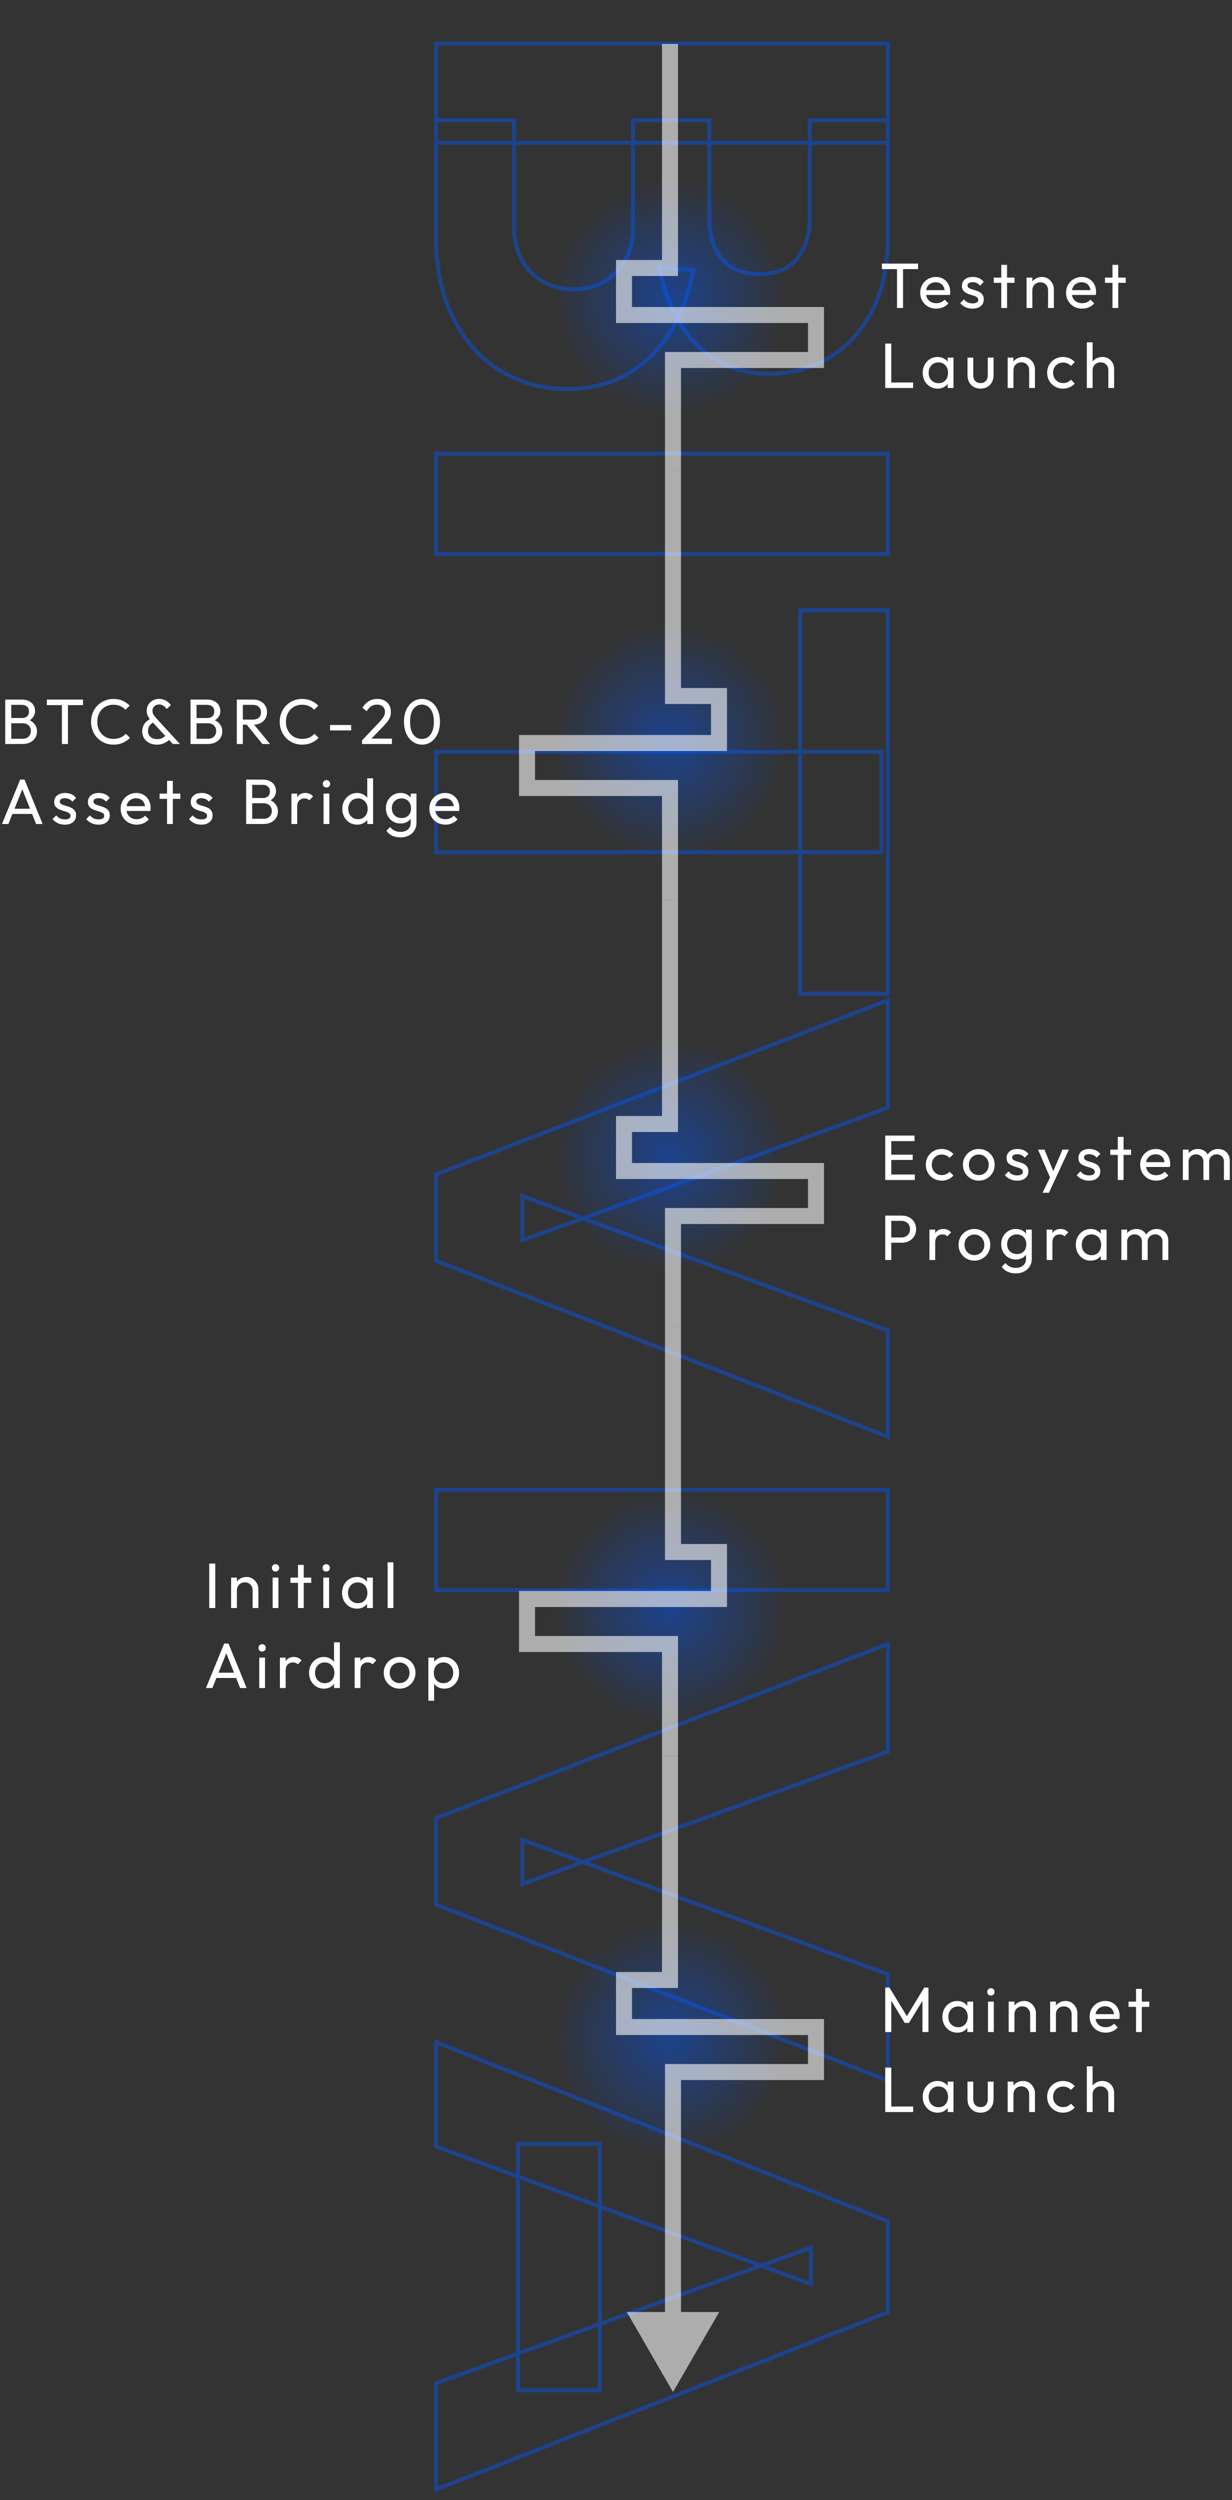 <svg width="308" height="625" viewBox="0 0 308 625" fill="none" xmlns="http://www.w3.org/2000/svg">
<rect x="0" y="0" width="308" height="625" fill="#333333" stroke="none"/>
<mask id="path-1-outside-1_118_984" maskUnits="userSpaceOnUse" x="108" y="10" width="115" height="614" fill="black">
<rect fill="white" x="108" y="10" width="115" height="614"/>
<path d="M109 30.08L128.52 30.08L128.52 56.64C128.52 61.547 129.96 65.387 132.84 68.16C135.72 70.933 139.24 72.32 143.4 72.32C146.28 72.32 148.84 71.68 151.08 70.4C153.32 69.12 155.08 67.307 156.36 64.96C157.64 62.72 158.28 59.947 158.28 56.64L158.28 30.08L177.32 30.08L177.32 54.56C177.32 58.72 178.333 62.08 180.36 64.64C182.493 67.2 185.693 68.48 189.96 68.48C194.12 68.48 197.213 67.2 199.24 64.64C201.373 62.08 202.44 58.72 202.44 54.56L202.44 30.08L221.96 30.08L221.96 59.36C221.96 66.613 220.627 72.747 217.96 77.76C215.293 82.88 211.72 86.773 207.24 89.44C202.76 92.107 197.8 93.44 192.36 93.44C185.427 93.44 179.56 91.2 174.76 86.72C169.96 82.24 166.653 75.627 164.84 66.88L173.32 67.52C171.507 77.013 167.827 84.32 162.28 89.44C156.733 94.667 149.907 97.28 141.8 97.28C135.613 97.28 130.013 95.733 125 92.64C120.093 89.653 116.2 85.28 113.32 79.52C110.44 73.867 109 67.04 109 59.04L109 30.08ZM109 10.88L221.96 10.88L221.96 35.68L109 35.68L109 10.88ZM109 113.38L221.96 113.38L221.96 138.5L109 138.5L109 113.38ZM109 187.935L220.36 187.935L220.36 213.055L109 213.055L109 187.935ZM200.04 152.575L221.96 152.575L221.96 248.415L200.04 248.415L200.04 152.575ZM109 293.58L221.96 250.06L221.96 276.94L130.6 310.06L130.6 299.02L221.96 332.62L221.96 359.18L109 315.18L109 293.58ZM109 372.442L221.96 372.442L221.96 397.563L109 397.562L109 372.442ZM109 454.517L221.96 410.997L221.96 437.878L130.6 470.998L130.6 459.957L221.96 493.557L221.96 520.118L109 476.117L109 454.517ZM109 510.525L221.96 555.325L221.96 578.045L109 622.365L109 595.805L202.76 561.885L202.76 571.005L109 536.605L109 510.525ZM129.48 535.965L149.96 535.965L149.96 597.565L129.48 597.565L129.48 535.965Z"/>
</mask>
<path d="M109 30.08L109 29.58L108.5 29.58L108.5 30.08L109 30.08ZM128.52 30.08L129.02 30.08L129.02 29.58L128.52 29.58L128.52 30.08ZM132.84 68.16L132.493 68.52L132.84 68.16ZM156.36 64.96L155.926 64.712L155.921 64.721L156.36 64.96ZM158.28 30.08L158.28 29.58L157.78 29.58L157.78 30.08L158.28 30.08ZM177.32 30.08L177.82 30.08L177.82 29.58L177.32 29.58L177.32 30.08ZM180.36 64.64L179.968 64.951L179.976 64.96L180.36 64.64ZM199.24 64.64L198.856 64.32L198.848 64.33L199.24 64.64ZM202.44 30.08L202.44 29.58L201.94 29.58L201.94 30.08L202.44 30.08ZM221.96 30.08L222.46 30.08L222.46 29.58L221.96 29.58L221.96 30.08ZM217.96 77.76L217.519 77.525L217.517 77.529L217.96 77.76ZM207.24 89.44L206.984 89.01L207.24 89.44ZM174.76 86.72L174.419 87.085L174.76 86.72ZM164.84 66.88L164.878 66.381L164.216 66.332L164.35 66.981L164.84 66.88ZM173.32 67.52L173.811 67.614L173.916 67.064L173.358 67.021L173.32 67.52ZM162.28 89.44L161.941 89.073L161.937 89.076L162.28 89.44ZM125 92.64L125.263 92.215L125.26 92.213L125 92.64ZM113.32 79.52L113.767 79.296L113.766 79.293L113.32 79.52ZM109 10.88L109 10.38L108.5 10.38L108.5 10.88L109 10.88ZM221.96 10.88L222.46 10.88L222.46 10.38L221.96 10.38L221.96 10.88ZM221.96 35.68L221.96 36.18L222.46 36.18L222.46 35.68L221.96 35.68ZM109 35.68L108.5 35.68L108.5 36.18L109 36.18L109 35.68ZM109 30.58L128.52 30.58L128.52 29.58L109 29.58L109 30.58ZM128.02 30.08L128.02 56.64L129.02 56.64L129.02 30.08L128.02 30.08ZM128.02 56.64C128.02 61.65 129.494 65.632 132.493 68.52L133.187 67.8C130.426 65.141 129.02 61.444 129.02 56.64L128.02 56.64ZM132.493 68.52C135.47 71.387 139.116 72.82 143.4 72.82L143.4 71.82C139.364 71.82 135.97 70.48 133.187 67.8L132.493 68.52ZM143.4 72.82C146.357 72.82 149.004 72.162 151.328 70.834L150.832 69.966C148.676 71.198 146.203 71.82 143.4 71.82L143.4 72.82ZM151.328 70.834C153.652 69.507 155.476 67.624 156.799 65.199L155.921 64.721C154.684 66.989 152.988 68.734 150.832 69.966L151.328 70.834ZM156.794 65.208C158.128 62.874 158.78 60.01 158.78 56.64L157.78 56.64C157.78 59.884 157.152 62.566 155.926 64.712L156.794 65.208ZM158.78 56.64L158.78 30.08L157.78 30.08L157.78 56.64L158.78 56.64ZM158.28 30.58L177.32 30.58L177.32 29.58L158.28 29.58L158.28 30.58ZM176.82 30.08L176.82 54.56L177.82 54.56L177.82 30.08L176.82 30.08ZM176.82 54.56C176.82 58.801 177.854 62.28 179.968 64.95L180.752 64.33C178.813 61.88 177.82 58.639 177.82 54.56L176.82 54.56ZM179.976 64.96C182.23 67.665 185.59 68.98 189.96 68.98L189.96 67.98C185.797 67.98 182.757 66.735 180.744 64.32L179.976 64.96ZM189.96 68.98C194.227 68.98 197.485 67.662 199.632 64.95L198.848 64.33C196.941 66.738 194.013 67.98 189.96 67.98L189.96 68.98ZM199.624 64.96C201.849 62.29 202.94 58.807 202.94 54.56L201.94 54.56C201.94 58.633 200.897 61.87 198.856 64.32L199.624 64.96ZM202.94 54.56L202.94 30.08L201.94 30.08L201.94 54.56L202.94 54.56ZM202.44 30.58L221.96 30.58L221.96 29.58L202.44 29.58L202.44 30.58ZM221.46 30.08L221.46 59.36L222.46 59.36L222.46 30.08L221.46 30.08ZM221.46 59.36C221.46 66.554 220.138 72.601 217.519 77.525L218.401 77.995C221.116 72.892 222.46 66.673 222.46 59.36L221.46 59.36ZM217.517 77.529C214.888 82.576 211.376 86.396 206.984 89.01L207.496 89.87C212.064 87.15 215.699 83.184 218.403 77.991L217.517 77.529ZM206.984 89.01C202.585 91.629 197.714 92.94 192.36 92.94L192.36 93.94C197.886 93.94 202.935 92.584 207.496 89.87L206.984 89.01ZM192.36 92.94C185.546 92.94 179.803 90.743 175.101 86.355L174.419 87.085C179.317 91.657 185.308 93.94 192.36 93.94L192.36 92.94ZM175.101 86.355C170.4 81.966 167.129 75.46 165.33 66.778L164.35 66.981C166.177 75.794 169.52 82.514 174.419 87.085L175.101 86.355ZM164.802 67.379L173.282 68.019L173.358 67.021L164.878 66.381L164.802 67.379ZM172.829 67.426C171.03 76.844 167.389 84.043 161.941 89.073L162.619 89.807C168.264 84.597 171.983 77.183 173.811 67.614L172.829 67.426ZM161.937 89.076C156.489 94.209 149.788 96.78 141.8 96.78L141.8 97.78C150.025 97.78 156.977 95.124 162.623 89.804L161.937 89.076ZM141.8 96.78C135.701 96.78 130.193 95.257 125.263 92.215L124.737 93.066C129.834 96.21 135.525 97.78 141.8 97.78L141.8 96.78ZM125.26 92.213C120.443 89.281 116.61 84.983 113.767 79.296L112.873 79.744C115.79 85.577 119.744 90.026 124.74 93.067L125.26 92.213ZM113.766 79.293C110.929 73.726 109.5 66.981 109.5 59.04L108.5 59.04C108.5 67.099 109.951 74.007 112.874 79.747L113.766 79.293ZM109.5 59.04L109.5 30.08L108.5 30.08L108.5 59.04L109.5 59.04ZM109 11.38L221.96 11.38L221.96 10.38L109 10.38L109 11.38ZM221.46 10.88L221.46 35.68L222.46 35.68L222.46 10.88L221.46 10.88ZM221.96 35.18L109 35.18L109 36.18L221.96 36.18L221.96 35.18ZM109.5 35.68L109.5 10.88L108.5 10.88L108.5 35.68L109.5 35.68ZM109 113.38L109 112.88L108.5 112.88L108.5 113.38L109 113.38ZM221.96 113.38L222.46 113.38L222.46 112.88L221.96 112.88L221.96 113.38ZM221.96 138.5L221.96 139L222.46 139L222.46 138.5L221.96 138.5ZM109 138.5L108.5 138.5L108.5 139L109 139L109 138.5ZM109 113.88L221.96 113.88L221.96 112.88L109 112.88L109 113.88ZM221.46 113.38L221.46 138.5L222.46 138.5L222.46 113.38L221.46 113.38ZM221.96 138L109 138L109 139L221.96 139L221.96 138ZM109.5 138.5L109.5 113.38L108.5 113.38L108.5 138.5L109.5 138.5ZM109 187.935L109 187.435L108.5 187.435L108.5 187.935L109 187.935ZM220.36 187.935L220.86 187.935L220.86 187.435L220.36 187.435L220.36 187.935ZM220.36 213.055L220.36 213.555L220.86 213.555L220.86 213.055L220.36 213.055ZM109 213.055L108.5 213.055L108.5 213.555L109 213.555L109 213.055ZM200.04 152.575L200.04 152.075L199.54 152.075L199.54 152.575L200.04 152.575ZM221.96 152.575L222.46 152.575L222.46 152.075L221.96 152.075L221.96 152.575ZM221.96 248.415L221.96 248.915L222.46 248.915L222.46 248.415L221.96 248.415ZM200.04 248.415L199.54 248.415L199.54 248.915L200.04 248.915L200.04 248.415ZM109 188.435L220.36 188.435L220.36 187.435L109 187.435L109 188.435ZM219.86 187.935L219.86 213.055L220.86 213.055L220.86 187.935L219.86 187.935ZM220.36 212.555L109 212.555L109 213.555L220.36 213.555L220.36 212.555ZM109.5 213.055L109.5 187.935L108.5 187.935L108.5 213.055L109.5 213.055ZM200.04 153.075L221.96 153.075L221.96 152.075L200.04 152.075L200.04 153.075ZM221.46 152.575L221.46 248.415L222.46 248.415L222.46 152.575L221.46 152.575ZM221.96 247.915L200.04 247.915L200.04 248.915L221.96 248.915L221.96 247.915ZM200.54 248.415L200.54 152.575L199.54 152.575L199.54 248.415L200.54 248.415ZM109 293.58L108.82 293.113L108.5 293.237L108.5 293.58L109 293.58ZM221.96 250.06L222.46 250.06L222.46 249.332L221.78 249.593L221.96 250.06ZM221.96 276.94L222.13 277.41L222.46 277.291L222.46 276.94L221.96 276.94ZM130.6 310.06L130.1 310.06L130.1 310.773L130.77 310.53L130.6 310.06ZM130.6 299.02L130.773 298.551L130.1 298.303L130.1 299.02L130.6 299.02ZM221.96 332.62L222.46 332.62L222.46 332.271L222.133 332.151L221.96 332.62ZM221.96 359.18L221.779 359.646L222.46 359.911L222.46 359.18L221.96 359.18ZM109 315.18L108.5 315.18L108.5 315.522L108.819 315.646L109 315.18ZM109.18 294.047L222.14 250.527L221.78 249.593L108.82 293.113L109.18 294.047ZM221.46 250.06L221.46 276.94L222.46 276.94L222.46 250.06L221.46 250.06ZM221.79 276.47L130.43 309.59L130.77 310.53L222.13 277.41L221.79 276.47ZM131.1 310.06L131.1 299.02L130.1 299.02L130.1 310.06L131.1 310.06ZM130.427 299.489L221.787 333.089L222.133 332.151L130.773 298.551L130.427 299.489ZM221.46 332.62L221.46 359.18L222.46 359.18L222.46 332.62L221.46 332.62ZM222.141 358.714L109.181 314.714L108.819 315.646L221.779 359.646L222.141 358.714ZM109.5 315.18L109.5 293.58L108.5 293.58L108.5 315.18L109.5 315.18ZM109 372.442L109 371.942L108.5 371.942L108.5 372.442L109 372.442ZM221.96 372.443L222.46 372.443L222.46 371.943L221.96 371.943L221.96 372.443ZM221.96 397.562L221.96 398.062L222.46 398.062L222.46 397.562L221.96 397.562ZM109 397.562L108.5 397.562L108.5 398.062L109 398.062L109 397.562ZM109 372.942L221.96 372.943L221.96 371.943L109 371.942L109 372.942ZM221.46 372.443L221.46 397.562L222.46 397.562L222.46 372.443L221.46 372.443ZM221.96 397.062L109 397.062L109 398.062L221.96 398.062L221.96 397.062ZM109.5 397.562L109.5 372.442L108.5 372.442L108.5 397.562L109.5 397.562ZM109 454.518L108.82 454.051L108.5 454.174L108.5 454.518L109 454.518ZM221.96 410.997L222.46 410.997L222.46 410.269L221.78 410.531L221.96 410.997ZM221.96 437.878L222.13 438.348L222.46 438.228L222.46 437.878L221.96 437.878ZM130.6 470.997L130.1 470.997L130.1 471.711L130.77 471.468L130.6 470.997ZM130.6 459.958L130.773 459.488L130.1 459.241L130.1 459.958L130.6 459.958ZM221.96 493.557L222.46 493.557L222.46 493.209L222.133 493.088L221.96 493.557ZM221.96 520.117L221.779 520.583L222.46 520.849L222.46 520.117L221.96 520.117ZM109 476.117L108.5 476.117L108.5 476.459L108.819 476.583L109 476.117ZM109.18 454.984L222.14 411.464L221.78 410.531L108.82 454.051L109.18 454.984ZM221.46 410.997L221.46 437.878L222.46 437.878L222.46 410.997L221.46 410.997ZM221.79 437.407L130.43 470.527L130.77 471.468L222.13 438.348L221.79 437.407ZM131.1 470.997L131.1 459.958L130.1 459.958L130.1 470.997L131.1 470.997ZM130.427 460.427L221.787 494.027L222.133 493.088L130.773 459.488L130.427 460.427ZM221.46 493.557L221.46 520.117L222.46 520.117L222.46 493.557L221.46 493.557ZM222.141 519.652L109.181 475.652L108.819 476.583L221.779 520.583L222.141 519.652ZM109.5 476.117L109.5 454.518L108.5 454.518L108.5 476.117L109.5 476.117ZM109 510.525L109.184 510.06L108.5 509.789L108.5 510.525L109 510.525ZM221.96 555.325L222.46 555.325L222.46 554.985L222.144 554.86L221.96 555.325ZM221.96 578.045L222.143 578.51L222.46 578.386L222.46 578.045L221.96 578.045ZM109 622.365L108.5 622.365L108.5 623.098L109.183 622.83L109 622.365ZM109 595.805L108.83 595.335L108.5 595.454L108.5 595.805L109 595.805ZM202.76 561.885L203.26 561.885L203.26 561.172L202.59 561.415L202.76 561.885ZM202.76 571.005L202.588 571.474L203.26 571.721L203.26 571.005L202.76 571.005ZM109 536.605L108.5 536.605L108.5 536.954L108.828 537.074L109 536.605ZM129.48 535.965L129.48 535.465L128.98 535.465L128.98 535.965L129.48 535.965ZM149.96 535.965L150.46 535.965L150.46 535.465L149.96 535.465L149.96 535.965ZM149.96 597.565L149.96 598.065L150.46 598.065L150.46 597.565L149.96 597.565ZM129.48 597.565L128.98 597.565L128.98 598.065L129.48 598.065L129.48 597.565ZM108.816 510.99L221.776 555.79L222.144 554.86L109.184 510.06L108.816 510.99ZM221.46 555.325L221.46 578.045L222.46 578.045L222.46 555.325L221.46 555.325ZM221.777 577.58L108.817 621.9L109.183 622.83L222.143 578.51L221.777 577.58ZM109.5 622.365L109.5 595.805L108.5 595.805L108.5 622.365L109.5 622.365ZM109.17 596.275L202.93 562.355L202.59 561.415L108.83 595.335L109.17 596.275ZM202.26 561.885L202.26 571.005L203.26 571.005L203.26 561.885L202.26 561.885ZM202.932 570.536L109.172 536.136L108.828 537.074L202.588 571.474L202.932 570.536ZM109.5 536.605L109.5 510.525L108.5 510.525L108.5 536.605L109.5 536.605ZM129.48 536.465L149.96 536.465L149.96 535.465L129.48 535.465L129.48 536.465ZM149.46 535.965L149.46 597.565L150.46 597.565L150.46 535.965L149.46 535.965ZM149.96 597.065L129.48 597.065L129.48 598.065L149.96 598.065L149.96 597.065ZM129.98 597.565L129.98 535.965L128.98 535.965L128.98 597.565L129.98 597.565Z" fill="#0057FF" fill-opacity="0.44" mask="url(#path-1-outside-1_118_984)"/>
<circle cx="167.5" cy="74.5" r="29.5" transform="rotate(90 167.5 74.5)" fill="url(#paint0_radial_118_984)"/>
<circle cx="167.5" cy="185.5" r="29.5" transform="rotate(90 167.5 185.5)" fill="url(#paint1_radial_118_984)"/>
<circle cx="167.5" cy="289" r="29.5" transform="rotate(90 167.5 289)" fill="url(#paint2_radial_118_984)"/>
<circle cx="167.5" cy="402" r="29.5" transform="rotate(90 167.5 402)" fill="url(#paint3_radial_118_984)"/>
<circle cx="167.5" cy="509.5" r="29.5" transform="rotate(90 167.5 509.5)" fill="url(#paint4_radial_118_984)"/>
<path d="M167.5 11L167.5 67L156 67L156 78.75L204 78.75L204 90L168.25 90L168.25 118" stroke="white" stroke-opacity="0.6" stroke-width="4"/>
<path d="M167.5 225L167.5 281L156 281L156 292.75L204 292.75L204 304L168.25 304L168.25 332" stroke="white" stroke-opacity="0.6" stroke-width="4"/>
<path d="M167.5 495L167.5 497L169.5 497L169.5 495L167.5 495ZM156 495L156 493L154 493L154 495L156 495ZM156 506.75L154 506.75L154 508.75L156 508.75L156 506.75ZM204 506.75L206 506.75L206 504.75L204 504.75L204 506.75ZM204 518L204 520L206 520L206 518L204 518ZM168.25 518L168.25 516L166.25 516L166.25 518L168.25 518ZM168.25 598L179.797 578L156.703 578L168.25 598ZM165.5 439L165.5 495L169.5 495L169.5 439L165.5 439ZM167.5 493L156 493L156 497L167.5 497L167.5 493ZM154 495L154 506.75L158 506.75L158 495L154 495ZM156 508.75L204 508.75L204 504.75L156 504.75L156 508.75ZM202 506.75L202 518L206 518L206 506.75L202 506.75ZM204 516L168.25 516L168.25 520L204 520L204 516ZM166.25 518L166.25 580L170.25 580L170.25 518L166.25 518Z" fill="white" fill-opacity="0.6"/>
<path d="M168.25 118L168.25 174L179.75 174L179.75 185.75L131.75 185.75L131.75 197L167.5 197L167.5 225" stroke="white" stroke-opacity="0.6" stroke-width="4"/>
<path d="M168.25 332L168.25 388L179.75 388L179.75 399.75L131.75 399.75L131.75 411L167.5 411L167.5 439" stroke="white" stroke-opacity="0.6" stroke-width="4"/>
<path d="M224.256 77V66.216H225.76V77H224.256ZM220.48 67.272V65.896H229.52V67.272H220.48ZM234.067 77.16C233.309 77.16 232.627 76.989 232.019 76.648C231.411 76.296 230.931 75.821 230.579 75.224C230.227 74.627 230.051 73.949 230.051 73.192C230.051 72.445 230.221 71.773 230.563 71.176C230.915 70.579 231.384 70.109 231.971 69.768C232.568 69.416 233.235 69.24 233.971 69.24C234.675 69.24 235.293 69.4 235.827 69.72C236.371 70.04 236.792 70.483 237.091 71.048C237.4 71.613 237.555 72.253 237.555 72.968C237.555 73.075 237.549 73.192 237.539 73.32C237.528 73.437 237.507 73.576 237.475 73.736H231.059V72.536H236.707L236.179 73C236.179 72.488 236.088 72.056 235.907 71.704C235.725 71.341 235.469 71.064 235.139 70.872C234.808 70.669 234.408 70.568 233.939 70.568C233.448 70.568 233.016 70.675 232.643 70.888C232.269 71.101 231.981 71.4 231.779 71.784C231.576 72.168 231.475 72.621 231.475 73.144C231.475 73.677 231.581 74.147 231.795 74.552C232.008 74.947 232.312 75.256 232.707 75.48C233.101 75.693 233.555 75.8 234.067 75.8C234.493 75.8 234.883 75.725 235.235 75.576C235.597 75.427 235.907 75.203 236.163 74.904L237.091 75.848C236.728 76.275 236.28 76.6 235.747 76.824C235.224 77.048 234.664 77.16 234.067 77.16ZM243.141 77.16C242.714 77.16 242.309 77.107 241.925 77C241.551 76.883 241.205 76.723 240.885 76.52C240.565 76.307 240.287 76.056 240.053 75.768L240.981 74.84C241.258 75.181 241.578 75.437 241.941 75.608C242.303 75.768 242.709 75.848 243.157 75.848C243.605 75.848 243.951 75.773 244.197 75.624C244.442 75.464 244.565 75.245 244.565 74.968C244.565 74.691 244.463 74.477 244.261 74.328C244.069 74.168 243.818 74.04 243.509 73.944C243.199 73.837 242.869 73.736 242.517 73.64C242.175 73.533 241.85 73.4 241.541 73.24C241.231 73.08 240.975 72.861 240.773 72.584C240.581 72.307 240.485 71.939 240.485 71.48C240.485 71.021 240.597 70.627 240.821 70.296C241.045 69.955 241.354 69.693 241.749 69.512C242.154 69.331 242.639 69.24 243.205 69.24C243.802 69.24 244.33 69.347 244.789 69.56C245.258 69.763 245.642 70.072 245.941 70.488L245.013 71.416C244.799 71.139 244.533 70.925 244.213 70.776C243.903 70.627 243.551 70.552 243.157 70.552C242.741 70.552 242.421 70.627 242.197 70.776C241.983 70.915 241.877 71.112 241.877 71.368C241.877 71.624 241.973 71.821 242.165 71.96C242.357 72.099 242.607 72.216 242.917 72.312C243.237 72.408 243.567 72.509 243.909 72.616C244.25 72.712 244.575 72.845 244.885 73.016C245.194 73.187 245.445 73.416 245.637 73.704C245.839 73.992 245.941 74.371 245.941 74.84C245.941 75.555 245.685 76.12 245.173 76.536C244.671 76.952 243.994 77.16 243.141 77.16ZM250.321 77V66.216H251.761V77H250.321ZM248.449 70.712V69.4H253.633V70.712H248.449ZM262.02 77V72.568C262.02 71.992 261.838 71.517 261.476 71.144C261.113 70.771 260.644 70.584 260.068 70.584C259.684 70.584 259.342 70.669 259.044 70.84C258.745 71.011 258.51 71.245 258.34 71.544C258.169 71.843 258.084 72.184 258.084 72.568L257.492 72.232C257.492 71.656 257.62 71.144 257.876 70.696C258.132 70.248 258.489 69.896 258.948 69.64C259.406 69.373 259.924 69.24 260.5 69.24C261.076 69.24 261.582 69.384 262.02 69.672C262.468 69.96 262.82 70.339 263.076 70.808C263.332 71.267 263.46 71.757 263.46 72.28V77H262.02ZM256.644 77V69.4H258.084V77H256.644ZM270.529 77.16C269.772 77.16 269.089 76.989 268.481 76.648C267.873 76.296 267.393 75.821 267.041 75.224C266.689 74.627 266.513 73.949 266.513 73.192C266.513 72.445 266.684 71.773 267.025 71.176C267.377 70.579 267.846 70.109 268.433 69.768C269.03 69.416 269.697 69.24 270.433 69.24C271.137 69.24 271.756 69.4 272.289 69.72C272.833 70.04 273.254 70.483 273.553 71.048C273.862 71.613 274.017 72.253 274.017 72.968C274.017 73.075 274.012 73.192 274.001 73.32C273.99 73.437 273.969 73.576 273.937 73.736H267.521V72.536H273.169L272.641 73C272.641 72.488 272.55 72.056 272.369 71.704C272.188 71.341 271.932 71.064 271.601 70.872C271.27 70.669 270.87 70.568 270.401 70.568C269.91 70.568 269.478 70.675 269.105 70.888C268.732 71.101 268.444 71.4 268.241 71.784C268.038 72.168 267.937 72.621 267.937 73.144C267.937 73.677 268.044 74.147 268.257 74.552C268.47 74.947 268.774 75.256 269.169 75.48C269.564 75.693 270.017 75.8 270.529 75.8C270.956 75.8 271.345 75.725 271.697 75.576C272.06 75.427 272.369 75.203 272.625 74.904L273.553 75.848C273.19 76.275 272.742 76.6 272.209 76.824C271.686 77.048 271.126 77.16 270.529 77.16ZM278.121 77V66.216H279.561V77H278.121ZM276.249 70.712V69.4H281.433V70.712H276.249ZM221.312 97V85.896H222.816V97H221.312ZM222.336 97V95.624H228.288V97H222.336ZM234.388 97.16C233.695 97.16 233.065 96.989 232.5 96.648C231.935 96.296 231.487 95.821 231.156 95.224C230.836 94.627 230.676 93.955 230.676 93.208C230.676 92.461 230.836 91.789 231.156 91.192C231.487 90.595 231.929 90.12 232.484 89.768C233.049 89.416 233.684 89.24 234.388 89.24C234.964 89.24 235.476 89.363 235.924 89.608C236.383 89.843 236.751 90.173 237.028 90.6C237.305 91.016 237.46 91.501 237.492 92.056V94.344C237.46 94.888 237.305 95.373 237.028 95.8C236.761 96.227 236.399 96.563 235.94 96.808C235.492 97.043 234.975 97.16 234.388 97.16ZM234.628 95.8C235.343 95.8 235.919 95.56 236.356 95.08C236.793 94.589 237.012 93.965 237.012 93.208C237.012 92.685 236.911 92.232 236.708 91.848C236.516 91.453 236.239 91.149 235.876 90.936C235.513 90.712 235.092 90.6 234.612 90.6C234.132 90.6 233.705 90.712 233.332 90.936C232.969 91.16 232.681 91.469 232.468 91.864C232.265 92.248 232.164 92.691 232.164 93.192C232.164 93.704 232.265 94.157 232.468 94.552C232.681 94.936 232.975 95.24 233.348 95.464C233.721 95.688 234.148 95.8 234.628 95.8ZM236.916 97V94.952L237.188 93.096L236.916 91.256V89.4H238.372V97H236.916ZM245.125 97.16C244.506 97.16 243.946 97.021 243.445 96.744C242.954 96.456 242.57 96.061 242.293 95.56C242.015 95.059 241.877 94.477 241.877 93.816V89.4H243.317V93.752C243.317 94.168 243.386 94.531 243.525 94.84C243.674 95.139 243.887 95.368 244.165 95.528C244.442 95.688 244.767 95.768 245.141 95.768C245.706 95.768 246.149 95.592 246.469 95.24C246.789 94.877 246.949 94.381 246.949 93.752V89.4H248.389V93.816C248.389 94.477 248.25 95.059 247.973 95.56C247.695 96.061 247.311 96.456 246.821 96.744C246.341 97.021 245.775 97.16 245.125 97.16ZM257.294 97V92.568C257.294 91.992 257.113 91.517 256.75 91.144C256.388 90.771 255.918 90.584 255.342 90.584C254.958 90.584 254.617 90.669 254.318 90.84C254.02 91.011 253.785 91.245 253.614 91.544C253.444 91.843 253.358 92.184 253.358 92.568L252.766 92.232C252.766 91.656 252.894 91.144 253.15 90.696C253.406 90.248 253.764 89.896 254.222 89.64C254.681 89.373 255.198 89.24 255.774 89.24C256.35 89.24 256.857 89.384 257.294 89.672C257.742 89.96 258.094 90.339 258.35 90.808C258.606 91.267 258.734 91.757 258.734 92.28V97H257.294ZM251.918 97V89.4H253.358V97H251.918ZM265.756 97.16C265.009 97.16 264.332 96.984 263.724 96.632C263.127 96.28 262.652 95.805 262.3 95.208C261.959 94.6 261.788 93.928 261.788 93.192C261.788 92.445 261.959 91.773 262.3 91.176C262.652 90.579 263.127 90.109 263.724 89.768C264.332 89.416 265.009 89.24 265.756 89.24C266.343 89.24 266.887 89.352 267.388 89.576C267.889 89.789 268.321 90.104 268.684 90.52L267.724 91.48C267.489 91.203 267.201 90.995 266.86 90.856C266.529 90.707 266.161 90.632 265.756 90.632C265.276 90.632 264.849 90.744 264.476 90.968C264.103 91.181 263.809 91.48 263.596 91.864C263.383 92.248 263.276 92.691 263.276 93.192C263.276 93.693 263.383 94.136 263.596 94.52C263.809 94.904 264.103 95.208 264.476 95.432C264.849 95.656 265.276 95.768 265.756 95.768C266.161 95.768 266.529 95.699 266.86 95.56C267.201 95.411 267.495 95.197 267.74 94.92L268.684 95.88C268.332 96.285 267.9 96.6 267.388 96.824C266.887 97.048 266.343 97.16 265.756 97.16ZM277.088 97V92.568C277.088 91.992 276.907 91.517 276.544 91.144C276.182 90.771 275.712 90.584 275.136 90.584C274.752 90.584 274.411 90.669 274.112 90.84C273.814 91.011 273.579 91.245 273.408 91.544C273.238 91.843 273.152 92.184 273.152 92.568L272.56 92.232C272.56 91.656 272.688 91.144 272.944 90.696C273.2 90.248 273.558 89.896 274.016 89.64C274.475 89.373 274.992 89.24 275.568 89.24C276.144 89.24 276.651 89.368 277.088 89.624C277.536 89.88 277.888 90.237 278.144 90.696C278.4 91.155 278.528 91.683 278.528 92.28V97H277.088ZM271.712 97V85.576H273.152V97H271.712Z" fill="white"/>
<path d="M2.32 186V184.688H5.68C6.32 184.688 6.821 184.501 7.184 184.128C7.547 183.744 7.728 183.285 7.728 182.752C7.728 182.389 7.648 182.064 7.488 181.776C7.328 181.477 7.093 181.243 6.784 181.072C6.485 180.901 6.133 180.816 5.728 180.816H2.32V179.504H5.504C6.037 179.504 6.459 179.365 6.768 179.088C7.088 178.8 7.248 178.389 7.248 177.856C7.248 177.323 7.083 176.917 6.752 176.64C6.421 176.352 5.984 176.208 5.44 176.208H2.32V174.896H5.472C6.197 174.896 6.8 175.029 7.28 175.296C7.771 175.552 8.139 175.893 8.384 176.32C8.64 176.747 8.768 177.216 8.768 177.728C8.768 178.325 8.603 178.848 8.272 179.296C7.952 179.744 7.477 180.096 6.848 180.352L6.976 179.872C7.691 180.128 8.245 180.517 8.64 181.04C9.045 181.552 9.248 182.16 9.248 182.864C9.248 183.451 9.104 183.979 8.816 184.448C8.528 184.917 8.112 185.296 7.568 185.584C7.035 185.861 6.379 186 5.6 186H2.32ZM1.312 186V174.896H2.816V186H1.312ZM15.481 186V175.216H16.985V186H15.481ZM11.705 176.272V174.896H20.745V176.272H11.705ZM28.364 186.16C27.564 186.16 26.823 186.016 26.14 185.728C25.458 185.429 24.86 185.019 24.349 184.496C23.847 183.973 23.458 183.365 23.18 182.672C22.903 181.979 22.765 181.237 22.765 180.448C22.765 179.648 22.903 178.901 23.18 178.208C23.458 177.515 23.847 176.912 24.349 176.4C24.86 175.877 25.453 175.472 26.125 175.184C26.807 174.885 27.549 174.736 28.349 174.736C29.223 174.736 29.991 174.885 30.652 175.184C31.314 175.483 31.901 175.888 32.413 176.4L31.372 177.44C31.02 177.045 30.588 176.736 30.076 176.512C29.575 176.288 28.999 176.176 28.349 176.176C27.762 176.176 27.223 176.283 26.733 176.496C26.242 176.699 25.815 176.992 25.453 177.376C25.09 177.76 24.807 178.213 24.605 178.736C24.413 179.259 24.317 179.829 24.317 180.448C24.317 181.067 24.413 181.637 24.605 182.16C24.807 182.683 25.09 183.136 25.453 183.52C25.815 183.904 26.242 184.203 26.733 184.416C27.223 184.619 27.762 184.72 28.349 184.72C29.042 184.72 29.645 184.608 30.157 184.384C30.669 184.149 31.101 183.835 31.453 183.44L32.492 184.464C31.98 184.997 31.378 185.413 30.684 185.712C30.002 186.011 29.229 186.16 28.364 186.16ZM43.22 186L37.908 180.304C37.492 179.856 37.183 179.429 36.98 179.024C36.778 178.619 36.676 178.171 36.676 177.68C36.676 177.115 36.809 176.613 37.076 176.176C37.343 175.728 37.711 175.376 38.18 175.12C38.65 174.853 39.188 174.72 39.796 174.72C40.244 174.72 40.65 174.795 41.012 174.944C41.386 175.083 41.711 175.269 41.988 175.504C42.276 175.739 42.516 176.005 42.708 176.304L41.668 177.248C41.423 176.907 41.151 176.635 40.852 176.432C40.564 176.219 40.212 176.112 39.796 176.112C39.316 176.112 38.916 176.256 38.596 176.544C38.276 176.832 38.116 177.205 38.116 177.664C38.116 178.048 38.196 178.373 38.356 178.64C38.516 178.907 38.756 179.216 39.076 179.568L44.98 186H43.22ZM39.236 186.16C38.5 186.16 37.855 186.016 37.3 185.728C36.745 185.44 36.313 185.045 36.004 184.544C35.706 184.032 35.556 183.451 35.556 182.8C35.556 182.128 35.737 181.52 36.1 180.976C36.463 180.432 36.991 180 37.684 179.68L38.372 180.576C37.946 180.789 37.609 181.083 37.364 181.456C37.119 181.819 36.996 182.256 36.996 182.768C36.996 183.184 37.092 183.541 37.284 183.84C37.476 184.139 37.743 184.373 38.084 184.544C38.436 184.704 38.836 184.784 39.284 184.784C39.849 184.784 40.33 184.667 40.724 184.432C41.119 184.197 41.417 183.899 41.62 183.536L42.564 184.64C42.351 184.928 42.068 185.189 41.716 185.424C41.375 185.648 40.991 185.829 40.564 185.968C40.148 186.096 39.706 186.16 39.236 186.16ZM48.642 186V184.688H52.002C52.642 184.688 53.143 184.501 53.506 184.128C53.868 183.744 54.05 183.285 54.05 182.752C54.05 182.389 53.97 182.064 53.81 181.776C53.65 181.477 53.415 181.243 53.106 181.072C52.807 180.901 52.455 180.816 52.05 180.816H48.642V179.504H51.826C52.359 179.504 52.781 179.365 53.09 179.088C53.41 178.8 53.57 178.389 53.57 177.856C53.57 177.323 53.404 176.917 53.074 176.64C52.743 176.352 52.306 176.208 51.762 176.208H48.642V174.896H51.794C52.519 174.896 53.122 175.029 53.602 175.296C54.093 175.552 54.461 175.893 54.706 176.32C54.962 176.747 55.09 177.216 55.09 177.728C55.09 178.325 54.925 178.848 54.594 179.296C54.274 179.744 53.799 180.096 53.17 180.352L53.298 179.872C54.013 180.128 54.567 180.517 54.962 181.04C55.367 181.552 55.57 182.16 55.57 182.864C55.57 183.451 55.426 183.979 55.138 184.448C54.85 184.917 54.434 185.296 53.89 185.584C53.356 185.861 52.7 186 51.922 186H48.642ZM47.634 186V174.896H49.138V186H47.634ZM60.211 181.168V179.904H63.219C63.869 179.904 64.371 179.739 64.723 179.408C65.075 179.077 65.251 178.629 65.251 178.064C65.251 177.531 65.075 177.088 64.723 176.736C64.381 176.384 63.885 176.208 63.235 176.208H60.211V174.896H63.283C63.987 174.896 64.6 175.035 65.123 175.312C65.645 175.579 66.045 175.947 66.323 176.416C66.611 176.885 66.755 177.424 66.755 178.032C66.755 178.661 66.611 179.211 66.323 179.68C66.045 180.149 65.645 180.517 65.123 180.784C64.6 181.04 63.987 181.168 63.283 181.168H60.211ZM59.203 186V174.896H60.707V186H59.203ZM65.603 186L61.571 181.024L62.995 180.528L67.507 186H65.603ZM75.53 186.16C74.73 186.16 73.989 186.016 73.306 185.728C72.624 185.429 72.026 185.019 71.514 184.496C71.013 183.973 70.624 183.365 70.346 182.672C70.069 181.979 69.93 181.237 69.93 180.448C69.93 179.648 70.069 178.901 70.346 178.208C70.624 177.515 71.013 176.912 71.514 176.4C72.026 175.877 72.618 175.472 73.29 175.184C73.973 174.885 74.714 174.736 75.514 174.736C76.389 174.736 77.157 174.885 77.818 175.184C78.48 175.483 79.066 175.888 79.578 176.4L78.538 177.44C78.186 177.045 77.754 176.736 77.242 176.512C76.741 176.288 76.165 176.176 75.514 176.176C74.927 176.176 74.389 176.283 73.898 176.496C73.407 176.699 72.981 176.992 72.618 177.376C72.255 177.76 71.973 178.213 71.77 178.736C71.578 179.259 71.482 179.829 71.482 180.448C71.482 181.067 71.578 181.637 71.77 182.16C71.973 182.683 72.255 183.136 72.618 183.52C72.981 183.904 73.407 184.203 73.898 184.416C74.389 184.619 74.927 184.72 75.514 184.72C76.207 184.72 76.81 184.608 77.322 184.384C77.834 184.149 78.266 183.835 78.618 183.44L79.658 184.464C79.146 184.997 78.543 185.413 77.85 185.712C77.168 186.011 76.394 186.16 75.53 186.16ZM82.522 182.608V181.248H87.786V182.608H82.522ZM90.516 185.088L94.612 180.768C95.028 180.341 95.353 179.973 95.588 179.664C95.822 179.344 95.987 179.051 96.084 178.784C96.19 178.517 96.243 178.24 96.243 177.952C96.243 177.387 96.062 176.944 95.7 176.624C95.337 176.304 94.868 176.144 94.291 176.144C93.726 176.144 93.23 176.283 92.803 176.56C92.377 176.827 91.998 177.243 91.668 177.808L90.612 176.928C91.049 176.203 91.577 175.659 92.195 175.296C92.814 174.923 93.529 174.736 94.34 174.736C95.022 174.736 95.614 174.869 96.115 175.136C96.627 175.403 97.022 175.776 97.299 176.256C97.577 176.736 97.716 177.296 97.716 177.936C97.716 178.395 97.657 178.805 97.54 179.168C97.433 179.531 97.236 179.904 96.948 180.288C96.67 180.661 96.281 181.109 95.779 181.632L92.468 185.04L90.516 185.088ZM90.516 186V185.088L91.796 184.656H97.972V186H90.516ZM105.524 186.16C104.692 186.16 103.929 185.925 103.236 185.456C102.553 184.987 102.009 184.325 101.604 183.472C101.198 182.608 100.996 181.595 100.996 180.432C100.996 179.269 101.193 178.261 101.588 177.408C101.993 176.555 102.537 175.899 103.22 175.44C103.902 174.971 104.654 174.736 105.476 174.736C106.318 174.736 107.081 174.971 107.764 175.44C108.446 175.899 108.985 176.555 109.38 177.408C109.785 178.261 109.988 179.275 109.988 180.448C109.988 181.611 109.785 182.624 109.38 183.488C108.985 184.341 108.446 185.003 107.764 185.472C107.092 185.931 106.345 186.16 105.524 186.16ZM105.492 184.736C106.078 184.736 106.59 184.576 107.028 184.256C107.476 183.925 107.828 183.44 108.084 182.8C108.34 182.16 108.468 181.371 108.468 180.432C108.468 179.493 108.34 178.709 108.084 178.08C107.828 177.44 107.476 176.96 107.028 176.64C106.58 176.309 106.062 176.144 105.476 176.144C104.9 176.144 104.388 176.309 103.94 176.64C103.492 176.96 103.14 177.44 102.884 178.08C102.638 178.709 102.516 179.493 102.516 180.432C102.516 181.371 102.638 182.16 102.884 182.8C103.14 183.44 103.492 183.925 103.94 184.256C104.388 184.576 104.905 184.736 105.492 184.736ZM0.496 206L5.04 194.896H6.128L10.656 206H9.024L5.296 196.608H5.856L2.096 206H0.496ZM2.656 203.488V202.176H8.496V203.488H2.656ZM16.213 206.16C15.786 206.16 15.381 206.107 14.997 206C14.623 205.883 14.277 205.723 13.957 205.52C13.637 205.307 13.359 205.056 13.125 204.768L14.053 203.84C14.33 204.181 14.65 204.437 15.013 204.608C15.375 204.768 15.781 204.848 16.229 204.848C16.677 204.848 17.023 204.773 17.269 204.624C17.514 204.464 17.637 204.245 17.637 203.968C17.637 203.691 17.535 203.477 17.333 203.328C17.141 203.168 16.89 203.04 16.581 202.944C16.271 202.837 15.941 202.736 15.589 202.64C15.247 202.533 14.922 202.4 14.613 202.24C14.303 202.08 14.047 201.861 13.845 201.584C13.653 201.307 13.557 200.939 13.557 200.48C13.557 200.021 13.669 199.627 13.893 199.296C14.117 198.955 14.426 198.693 14.821 198.512C15.226 198.331 15.711 198.24 16.277 198.24C16.874 198.24 17.402 198.347 17.861 198.56C18.33 198.763 18.714 199.072 19.013 199.488L18.085 200.416C17.871 200.139 17.605 199.925 17.285 199.776C16.975 199.627 16.623 199.552 16.229 199.552C15.813 199.552 15.493 199.627 15.269 199.776C15.055 199.915 14.949 200.112 14.949 200.368C14.949 200.624 15.045 200.821 15.237 200.96C15.429 201.099 15.679 201.216 15.989 201.312C16.309 201.408 16.639 201.509 16.981 201.616C17.322 201.712 17.647 201.845 17.957 202.016C18.266 202.187 18.517 202.416 18.709 202.704C18.911 202.992 19.013 203.371 19.013 203.84C19.013 204.555 18.757 205.12 18.245 205.536C17.743 205.952 17.066 206.16 16.213 206.16ZM24.641 206.16C24.214 206.16 23.809 206.107 23.425 206C23.051 205.883 22.705 205.723 22.385 205.52C22.065 205.307 21.787 205.056 21.553 204.768L22.481 203.84C22.758 204.181 23.078 204.437 23.441 204.608C23.803 204.768 24.209 204.848 24.657 204.848C25.105 204.848 25.451 204.773 25.697 204.624C25.942 204.464 26.065 204.245 26.065 203.968C26.065 203.691 25.963 203.477 25.761 203.328C25.569 203.168 25.318 203.04 25.009 202.944C24.699 202.837 24.369 202.736 24.017 202.64C23.675 202.533 23.35 202.4 23.041 202.24C22.731 202.08 22.475 201.861 22.273 201.584C22.081 201.307 21.985 200.939 21.985 200.48C21.985 200.021 22.097 199.627 22.321 199.296C22.545 198.955 22.854 198.693 23.249 198.512C23.654 198.331 24.139 198.24 24.705 198.24C25.302 198.24 25.83 198.347 26.289 198.56C26.758 198.763 27.142 199.072 27.441 199.488L26.513 200.416C26.299 200.139 26.033 199.925 25.713 199.776C25.403 199.627 25.051 199.552 24.657 199.552C24.241 199.552 23.921 199.627 23.697 199.776C23.483 199.915 23.377 200.112 23.377 200.368C23.377 200.624 23.473 200.821 23.665 200.96C23.857 201.099 24.107 201.216 24.417 201.312C24.737 201.408 25.067 201.509 25.409 201.616C25.75 201.712 26.075 201.845 26.385 202.016C26.694 202.187 26.945 202.416 27.137 202.704C27.339 202.992 27.441 203.371 27.441 203.84C27.441 204.555 27.185 205.12 26.673 205.536C26.171 205.952 25.494 206.16 24.641 206.16ZM34.173 206.16C33.416 206.16 32.733 205.989 32.125 205.648C31.517 205.296 31.037 204.821 30.685 204.224C30.333 203.627 30.157 202.949 30.157 202.192C30.157 201.445 30.328 200.773 30.669 200.176C31.021 199.579 31.49 199.109 32.077 198.768C32.674 198.416 33.341 198.24 34.077 198.24C34.781 198.24 35.4 198.4 35.933 198.72C36.477 199.04 36.898 199.483 37.197 200.048C37.506 200.613 37.661 201.253 37.661 201.968C37.661 202.075 37.656 202.192 37.645 202.32C37.634 202.437 37.613 202.576 37.581 202.736H31.165V201.536H36.813L36.285 202C36.285 201.488 36.194 201.056 36.013 200.704C35.831 200.341 35.575 200.064 35.245 199.872C34.914 199.669 34.514 199.568 34.045 199.568C33.554 199.568 33.122 199.675 32.749 199.888C32.376 200.101 32.087 200.4 31.885 200.784C31.682 201.168 31.581 201.621 31.581 202.144C31.581 202.677 31.688 203.147 31.901 203.552C32.114 203.947 32.418 204.256 32.813 204.48C33.208 204.693 33.661 204.8 34.173 204.8C34.599 204.8 34.989 204.725 35.341 204.576C35.703 204.427 36.013 204.203 36.269 203.904L37.197 204.848C36.834 205.275 36.386 205.6 35.853 205.824C35.33 206.048 34.77 206.16 34.173 206.16ZM41.765 206V195.216H43.205V206H41.765ZM39.893 199.712V198.4H45.077V199.712H39.893ZM50.347 206.16C49.92 206.16 49.515 206.107 49.131 206C48.758 205.883 48.411 205.723 48.091 205.52C47.771 205.307 47.494 205.056 47.259 204.768L48.187 203.84C48.464 204.181 48.784 204.437 49.147 204.608C49.51 204.768 49.915 204.848 50.363 204.848C50.811 204.848 51.158 204.773 51.403 204.624C51.648 204.464 51.771 204.245 51.771 203.968C51.771 203.691 51.67 203.477 51.467 203.328C51.275 203.168 51.024 203.04 50.715 202.944C50.406 202.837 50.075 202.736 49.723 202.64C49.382 202.533 49.056 202.4 48.747 202.24C48.438 202.08 48.182 201.861 47.979 201.584C47.787 201.307 47.691 200.939 47.691 200.48C47.691 200.021 47.803 199.627 48.027 199.296C48.251 198.955 48.56 198.693 48.955 198.512C49.36 198.331 49.846 198.24 50.411 198.24C51.008 198.24 51.536 198.347 51.995 198.56C52.464 198.763 52.848 199.072 53.147 199.488L52.219 200.416C52.006 200.139 51.739 199.925 51.419 199.776C51.11 199.627 50.758 199.552 50.363 199.552C49.947 199.552 49.627 199.627 49.403 199.776C49.19 199.915 49.083 200.112 49.083 200.368C49.083 200.624 49.179 200.821 49.371 200.96C49.563 201.099 49.814 201.216 50.123 201.312C50.443 201.408 50.774 201.509 51.115 201.616C51.456 201.712 51.782 201.845 52.091 202.016C52.4 202.187 52.651 202.416 52.843 202.704C53.046 202.992 53.147 203.371 53.147 203.84C53.147 204.555 52.891 205.12 52.379 205.536C51.878 205.952 51.2 206.16 50.347 206.16ZM62.551 206V204.688H65.911C66.551 204.688 67.053 204.501 67.415 204.128C67.778 203.744 67.959 203.285 67.959 202.752C67.959 202.389 67.879 202.064 67.719 201.776C67.559 201.477 67.325 201.243 67.015 201.072C66.717 200.901 66.365 200.816 65.959 200.816H62.551V199.504H65.735C66.269 199.504 66.69 199.365 66.999 199.088C67.319 198.8 67.479 198.389 67.479 197.856C67.479 197.323 67.314 196.917 66.983 196.64C66.653 196.352 66.215 196.208 65.671 196.208H62.551V194.896H65.703C66.429 194.896 67.031 195.029 67.511 195.296C68.002 195.552 68.37 195.893 68.615 196.32C68.871 196.747 68.999 197.216 68.999 197.728C68.999 198.325 68.834 198.848 68.503 199.296C68.183 199.744 67.709 200.096 67.079 200.352L67.207 199.872C67.922 200.128 68.477 200.517 68.871 201.04C69.277 201.552 69.479 202.16 69.479 202.864C69.479 203.451 69.335 203.979 69.047 204.448C68.759 204.917 68.343 205.296 67.799 205.584C67.266 205.861 66.61 206 65.831 206H62.551ZM61.543 206V194.896H63.047V206H61.543ZM72.856 206V198.4H74.296V206H72.856ZM74.296 201.664L73.752 201.424C73.752 200.453 73.976 199.68 74.424 199.104C74.872 198.528 75.517 198.24 76.36 198.24C76.744 198.24 77.091 198.309 77.4 198.448C77.709 198.576 77.997 198.795 78.264 199.104L77.32 200.08C77.16 199.909 76.984 199.787 76.792 199.712C76.6 199.637 76.376 199.6 76.12 199.6C75.587 199.6 75.149 199.771 74.808 200.112C74.467 200.453 74.296 200.971 74.296 201.664ZM80.894 206V198.4H82.334V206H80.894ZM81.614 196.88C81.347 196.88 81.129 196.795 80.958 196.624C80.787 196.443 80.702 196.219 80.702 195.952C80.702 195.696 80.787 195.483 80.958 195.312C81.129 195.131 81.347 195.04 81.614 195.04C81.88 195.04 82.099 195.131 82.27 195.312C82.441 195.483 82.526 195.696 82.526 195.952C82.526 196.219 82.441 196.443 82.27 196.624C82.099 196.795 81.88 196.88 81.614 196.88ZM89.272 206.16C88.568 206.16 87.939 205.989 87.384 205.648C86.829 205.296 86.387 204.821 86.056 204.224C85.736 203.627 85.576 202.955 85.576 202.208C85.576 201.461 85.736 200.789 86.056 200.192C86.387 199.595 86.829 199.12 87.384 198.768C87.939 198.416 88.568 198.24 89.272 198.24C89.837 198.24 90.349 198.363 90.808 198.608C91.267 198.843 91.635 199.173 91.912 199.6C92.2 200.016 92.36 200.501 92.392 201.056V203.344C92.36 203.888 92.205 204.373 91.928 204.8C91.651 205.227 91.283 205.563 90.824 205.808C90.365 206.043 89.848 206.16 89.272 206.16ZM89.512 204.8C89.992 204.8 90.408 204.688 90.76 204.464C91.123 204.24 91.405 203.936 91.608 203.552C91.811 203.157 91.912 202.709 91.912 202.208C91.912 201.685 91.805 201.232 91.592 200.848C91.389 200.464 91.107 200.16 90.744 199.936C90.392 199.712 89.976 199.6 89.496 199.6C89.016 199.6 88.595 199.712 88.232 199.936C87.869 200.16 87.581 200.469 87.368 200.864C87.165 201.248 87.064 201.691 87.064 202.192C87.064 202.704 87.165 203.157 87.368 203.552C87.581 203.936 87.869 204.24 88.232 204.464C88.605 204.688 89.032 204.8 89.512 204.8ZM93.272 206H91.816V203.952L92.088 202.096L91.816 200.256V194.576H93.272V206ZM100.12 209.344C99.342 209.344 98.648 209.2 98.04 208.912C97.443 208.624 96.963 208.219 96.6 207.696L97.528 206.752C97.838 207.147 98.206 207.445 98.632 207.648C99.059 207.861 99.566 207.968 100.152 207.968C100.931 207.968 101.544 207.76 101.992 207.344C102.451 206.939 102.68 206.389 102.68 205.696V203.808L102.936 202.096L102.68 200.4V198.4H104.12V205.696C104.12 206.421 103.95 207.056 103.608 207.6C103.278 208.144 102.808 208.571 102.2 208.88C101.603 209.189 100.91 209.344 100.12 209.344ZM100.12 205.872C99.427 205.872 98.803 205.707 98.249 205.376C97.704 205.045 97.272 204.592 96.953 204.016C96.632 203.429 96.472 202.773 96.472 202.048C96.472 201.323 96.632 200.677 96.953 200.112C97.272 199.536 97.704 199.083 98.249 198.752C98.803 198.411 99.427 198.24 100.12 198.24C100.718 198.24 101.246 198.357 101.704 198.592C102.163 198.827 102.526 199.157 102.792 199.584C103.07 200 103.219 200.491 103.24 201.056V203.072C103.208 203.627 103.054 204.117 102.776 204.544C102.51 204.96 102.147 205.285 101.688 205.52C101.23 205.755 100.707 205.872 100.12 205.872ZM100.408 204.512C100.878 204.512 101.288 204.411 101.64 204.208C102.003 204.005 102.28 203.723 102.472 203.36C102.664 202.987 102.76 202.555 102.76 202.064C102.76 201.573 102.659 201.147 102.456 200.784C102.264 200.411 101.992 200.123 101.64 199.92C101.288 199.707 100.872 199.6 100.392 199.6C99.912 199.6 99.491 199.707 99.129 199.92C98.766 200.123 98.478 200.411 98.264 200.784C98.062 201.147 97.96 201.568 97.96 202.048C97.96 202.528 98.062 202.955 98.264 203.328C98.478 203.701 98.766 203.995 99.129 204.208C99.502 204.411 99.928 204.512 100.408 204.512ZM111.354 206.16C110.597 206.16 109.914 205.989 109.306 205.648C108.698 205.296 108.218 204.821 107.866 204.224C107.514 203.627 107.338 202.949 107.338 202.192C107.338 201.445 107.509 200.773 107.85 200.176C108.202 199.579 108.671 199.109 109.258 198.768C109.855 198.416 110.522 198.24 111.258 198.24C111.962 198.24 112.581 198.4 113.114 198.72C113.658 199.04 114.079 199.483 114.378 200.048C114.687 200.613 114.842 201.253 114.842 201.968C114.842 202.075 114.837 202.192 114.826 202.32C114.815 202.437 114.794 202.576 114.762 202.736H108.346V201.536H113.994L113.466 202C113.466 201.488 113.375 201.056 113.194 200.704C113.013 200.341 112.757 200.064 112.426 199.872C112.095 199.669 111.695 199.568 111.226 199.568C110.735 199.568 110.303 199.675 109.93 199.888C109.557 200.101 109.269 200.4 109.066 200.784C108.863 201.168 108.762 201.621 108.762 202.144C108.762 202.677 108.869 203.147 109.082 203.552C109.295 203.947 109.599 204.256 109.994 204.48C110.389 204.693 110.842 204.8 111.354 204.8C111.781 204.8 112.17 204.725 112.522 204.576C112.885 204.427 113.194 204.203 113.45 203.904L114.378 204.848C114.015 205.275 113.567 205.6 113.034 205.824C112.511 206.048 111.951 206.16 111.354 206.16Z" fill="white"/>
<path d="M221.312 295V283.896H222.816V295H221.312ZM222.336 295V293.624H228.704V295H222.336ZM222.336 289.976V288.664H228.176V289.976H222.336ZM222.336 285.272V283.896H228.624V285.272H222.336ZM235.425 295.16C234.678 295.16 234.001 294.984 233.393 294.632C232.796 294.28 232.321 293.805 231.969 293.208C231.628 292.6 231.457 291.928 231.457 291.192C231.457 290.445 231.628 289.773 231.969 289.176C232.321 288.579 232.796 288.109 233.393 287.768C234.001 287.416 234.678 287.24 235.425 287.24C236.012 287.24 236.556 287.352 237.057 287.576C237.558 287.789 237.99 288.104 238.353 288.52L237.393 289.48C237.158 289.203 236.87 288.995 236.529 288.856C236.198 288.707 235.83 288.632 235.425 288.632C234.945 288.632 234.518 288.744 234.145 288.968C233.772 289.181 233.478 289.48 233.265 289.864C233.052 290.248 232.945 290.691 232.945 291.192C232.945 291.693 233.052 292.136 233.265 292.52C233.478 292.904 233.772 293.208 234.145 293.432C234.518 293.656 234.945 293.768 235.425 293.768C235.83 293.768 236.198 293.699 236.529 293.56C236.87 293.411 237.164 293.197 237.409 292.92L238.353 293.88C238.001 294.285 237.569 294.6 237.057 294.824C236.556 295.048 236.012 295.16 235.425 295.16ZM244.697 295.16C243.95 295.16 243.278 294.984 242.681 294.632C242.083 294.28 241.609 293.805 241.257 293.208C240.905 292.6 240.729 291.923 240.729 291.176C240.729 290.44 240.905 289.779 241.257 289.192C241.609 288.595 242.083 288.12 242.681 287.768C243.278 287.416 243.95 287.24 244.697 287.24C245.433 287.24 246.099 287.416 246.697 287.768C247.305 288.109 247.785 288.579 248.137 289.176C248.489 289.773 248.665 290.44 248.665 291.176C248.665 291.923 248.489 292.6 248.137 293.208C247.785 293.805 247.305 294.28 246.697 294.632C246.099 294.984 245.433 295.16 244.697 295.16ZM244.697 293.768C245.177 293.768 245.603 293.656 245.977 293.432C246.35 293.208 246.643 292.904 246.857 292.52C247.07 292.125 247.177 291.677 247.177 291.176C247.177 290.685 247.065 290.248 246.841 289.864C246.627 289.48 246.334 289.181 245.961 288.968C245.598 288.744 245.177 288.632 244.697 288.632C244.217 288.632 243.79 288.744 243.417 288.968C243.043 289.181 242.75 289.48 242.537 289.864C242.323 290.248 242.217 290.685 242.217 291.176C242.217 291.677 242.323 292.125 242.537 292.52C242.75 292.904 243.043 293.208 243.417 293.432C243.79 293.656 244.217 293.768 244.697 293.768ZM254.303 295.16C253.877 295.16 253.471 295.107 253.087 295C252.714 294.883 252.367 294.723 252.047 294.52C251.727 294.307 251.45 294.056 251.215 293.768L252.143 292.84C252.421 293.181 252.741 293.437 253.103 293.608C253.466 293.768 253.871 293.848 254.319 293.848C254.767 293.848 255.114 293.773 255.359 293.624C255.605 293.464 255.727 293.245 255.727 292.968C255.727 292.691 255.626 292.477 255.423 292.328C255.231 292.168 254.981 292.04 254.671 291.944C254.362 291.837 254.031 291.736 253.679 291.64C253.338 291.533 253.013 291.4 252.703 291.24C252.394 291.08 252.138 290.861 251.935 290.584C251.743 290.307 251.647 289.939 251.647 289.48C251.647 289.021 251.759 288.627 251.983 288.296C252.207 287.955 252.517 287.693 252.911 287.512C253.317 287.331 253.802 287.24 254.367 287.24C254.965 287.24 255.493 287.347 255.951 287.56C256.421 287.763 256.805 288.072 257.103 288.488L256.175 289.416C255.962 289.139 255.695 288.925 255.375 288.776C255.066 288.627 254.714 288.552 254.319 288.552C253.903 288.552 253.583 288.627 253.359 288.776C253.146 288.915 253.039 289.112 253.039 289.368C253.039 289.624 253.135 289.821 253.327 289.96C253.519 290.099 253.77 290.216 254.079 290.312C254.399 290.408 254.73 290.509 255.071 290.616C255.413 290.712 255.738 290.845 256.047 291.016C256.357 291.187 256.607 291.416 256.799 291.704C257.002 291.992 257.103 292.371 257.103 292.84C257.103 293.555 256.847 294.12 256.335 294.536C255.834 294.952 255.157 295.16 254.303 295.16ZM262.811 295.064L259.515 287.4H261.115L263.563 293.4H263.051L265.627 287.4H267.227L263.675 295.064H262.811ZM260.635 298.184L262.875 293.592L263.675 295.064L262.235 298.184H260.635ZM272.269 295.16C271.842 295.16 271.437 295.107 271.053 295C270.68 294.883 270.333 294.723 270.013 294.52C269.693 294.307 269.416 294.056 269.181 293.768L270.109 292.84C270.386 293.181 270.706 293.437 271.069 293.608C271.432 293.768 271.837 293.848 272.285 293.848C272.733 293.848 273.08 293.773 273.325 293.624C273.57 293.464 273.693 293.245 273.693 292.968C273.693 292.691 273.592 292.477 273.389 292.328C273.197 292.168 272.946 292.04 272.637 291.944C272.328 291.837 271.997 291.736 271.645 291.64C271.304 291.533 270.978 291.4 270.669 291.24C270.36 291.08 270.104 290.861 269.901 290.584C269.709 290.307 269.613 289.939 269.613 289.48C269.613 289.021 269.725 288.627 269.949 288.296C270.173 287.955 270.482 287.693 270.877 287.512C271.282 287.331 271.768 287.24 272.333 287.24C272.93 287.24 273.458 287.347 273.917 287.56C274.386 287.763 274.77 288.072 275.069 288.488L274.141 289.416C273.928 289.139 273.661 288.925 273.341 288.776C273.032 288.627 272.68 288.552 272.285 288.552C271.869 288.552 271.549 288.627 271.325 288.776C271.112 288.915 271.005 289.112 271.005 289.368C271.005 289.624 271.101 289.821 271.293 289.96C271.485 290.099 271.736 290.216 272.045 290.312C272.365 290.408 272.696 290.509 273.037 290.616C273.378 290.712 273.704 290.845 274.013 291.016C274.322 291.187 274.573 291.416 274.765 291.704C274.968 291.992 275.069 292.371 275.069 292.84C275.069 293.555 274.813 294.12 274.301 294.536C273.8 294.952 273.122 295.16 272.269 295.16ZM279.449 295V284.216H280.889V295H279.449ZM277.577 288.712V287.4H282.761V288.712H277.577ZM289.057 295.16C288.3 295.16 287.617 294.989 287.009 294.648C286.401 294.296 285.921 293.821 285.569 293.224C285.217 292.627 285.041 291.949 285.041 291.192C285.041 290.445 285.212 289.773 285.553 289.176C285.905 288.579 286.375 288.109 286.961 287.768C287.559 287.416 288.225 287.24 288.961 287.24C289.665 287.24 290.284 287.4 290.817 287.72C291.361 288.04 291.783 288.483 292.081 289.048C292.391 289.613 292.545 290.253 292.545 290.968C292.545 291.075 292.54 291.192 292.529 291.32C292.519 291.437 292.497 291.576 292.465 291.736H286.049V290.536H291.697L291.169 291C291.169 290.488 291.079 290.056 290.897 289.704C290.716 289.341 290.46 289.064 290.129 288.872C289.799 288.669 289.399 288.568 288.929 288.568C288.439 288.568 288.007 288.675 287.633 288.888C287.26 289.101 286.972 289.4 286.769 289.784C286.567 290.168 286.465 290.621 286.465 291.144C286.465 291.677 286.572 292.147 286.785 292.552C286.999 292.947 287.303 293.256 287.697 293.48C288.092 293.693 288.545 293.8 289.057 293.8C289.484 293.8 289.873 293.725 290.225 293.576C290.588 293.427 290.897 293.203 291.153 292.904L292.081 293.848C291.719 294.275 291.271 294.6 290.737 294.824C290.215 295.048 289.655 295.16 289.057 295.16ZM295.715 295V287.4H297.155V295H295.715ZM300.851 295V290.408C300.851 289.843 300.675 289.4 300.323 289.08C299.982 288.749 299.55 288.584 299.027 288.584C298.675 288.584 298.361 288.659 298.083 288.808C297.806 288.957 297.582 289.165 297.411 289.432C297.241 289.699 297.155 290.019 297.155 290.392L296.563 290.104C296.563 289.528 296.686 289.027 296.931 288.6C297.187 288.173 297.534 287.843 297.971 287.608C298.409 287.363 298.899 287.24 299.443 287.24C299.977 287.24 300.457 287.357 300.883 287.592C301.321 287.827 301.662 288.157 301.907 288.584C302.163 289.011 302.291 289.517 302.291 290.104V295H300.851ZM305.987 295V290.408C305.987 289.843 305.811 289.4 305.459 289.08C305.118 288.749 304.691 288.584 304.179 288.584C303.827 288.584 303.507 288.659 303.219 288.808C302.942 288.957 302.718 289.165 302.547 289.432C302.377 289.699 302.291 290.019 302.291 290.392L301.475 290.104C301.507 289.517 301.662 289.016 301.939 288.6C302.227 288.173 302.595 287.843 303.043 287.608C303.491 287.363 303.982 287.24 304.515 287.24C305.07 287.24 305.566 287.357 306.003 287.592C306.441 287.827 306.787 288.157 307.043 288.584C307.31 289.011 307.443 289.523 307.443 290.12V295H305.987ZM222.32 310.68V309.368H225.344C225.76 309.368 226.128 309.283 226.448 309.112C226.779 308.941 227.035 308.701 227.216 308.392C227.408 308.083 227.504 307.715 227.504 307.288C227.504 306.861 227.408 306.493 227.216 306.184C227.035 305.875 226.779 305.635 226.448 305.464C226.128 305.293 225.76 305.208 225.344 305.208H222.32V303.896H225.44C226.123 303.896 226.731 304.035 227.264 304.312C227.808 304.589 228.235 304.984 228.544 305.496C228.864 305.997 229.024 306.595 229.024 307.288C229.024 307.971 228.864 308.568 228.544 309.08C228.235 309.581 227.808 309.976 227.264 310.264C226.731 310.541 226.123 310.68 225.44 310.68H222.32ZM221.312 315V303.896H222.816V315H221.312ZM232.359 315V307.4H233.799V315H232.359ZM233.799 310.664L233.255 310.424C233.255 309.453 233.479 308.68 233.927 308.104C234.375 307.528 235.02 307.24 235.863 307.24C236.247 307.24 236.594 307.309 236.903 307.448C237.212 307.576 237.5 307.795 237.767 308.104L236.823 309.08C236.663 308.909 236.487 308.787 236.295 308.712C236.103 308.637 235.879 308.6 235.623 308.6C235.09 308.6 234.652 308.771 234.311 309.112C233.97 309.453 233.799 309.971 233.799 310.664ZM243.603 315.16C242.856 315.16 242.184 314.984 241.587 314.632C240.99 314.28 240.515 313.805 240.163 313.208C239.811 312.6 239.635 311.923 239.635 311.176C239.635 310.44 239.811 309.779 240.163 309.192C240.515 308.595 240.99 308.12 241.587 307.768C242.184 307.416 242.856 307.24 243.603 307.24C244.339 307.24 245.006 307.416 245.603 307.768C246.211 308.109 246.691 308.579 247.043 309.176C247.395 309.773 247.571 310.44 247.571 311.176C247.571 311.923 247.395 312.6 247.043 313.208C246.691 313.805 246.211 314.28 245.603 314.632C245.006 314.984 244.339 315.16 243.603 315.16ZM243.603 313.768C244.083 313.768 244.51 313.656 244.883 313.432C245.256 313.208 245.55 312.904 245.763 312.52C245.976 312.125 246.083 311.677 246.083 311.176C246.083 310.685 245.971 310.248 245.747 309.864C245.534 309.48 245.24 309.181 244.867 308.968C244.504 308.744 244.083 308.632 243.603 308.632C243.123 308.632 242.696 308.744 242.323 308.968C241.95 309.181 241.656 309.48 241.443 309.864C241.23 310.248 241.123 310.685 241.123 311.176C241.123 311.677 241.23 312.125 241.443 312.52C241.656 312.904 241.95 313.208 242.323 313.432C242.696 313.656 243.123 313.768 243.603 313.768ZM253.945 318.344C253.167 318.344 252.473 318.2 251.865 317.912C251.268 317.624 250.788 317.219 250.425 316.696L251.353 315.752C251.663 316.147 252.031 316.445 252.457 316.648C252.884 316.861 253.391 316.968 253.977 316.968C254.756 316.968 255.369 316.76 255.817 316.344C256.276 315.939 256.505 315.389 256.505 314.696V312.808L256.761 311.096L256.505 309.4V307.4H257.945V314.696C257.945 315.421 257.775 316.056 257.433 316.6C257.103 317.144 256.633 317.571 256.025 317.88C255.428 318.189 254.735 318.344 253.945 318.344ZM253.945 314.872C253.252 314.872 252.628 314.707 252.073 314.376C251.529 314.045 251.097 313.592 250.777 313.016C250.457 312.429 250.297 311.773 250.297 311.048C250.297 310.323 250.457 309.677 250.777 309.112C251.097 308.536 251.529 308.083 252.073 307.752C252.628 307.411 253.252 307.24 253.945 307.24C254.543 307.24 255.071 307.357 255.529 307.592C255.988 307.827 256.351 308.157 256.617 308.584C256.895 309 257.044 309.491 257.065 310.056V312.072C257.033 312.627 256.879 313.117 256.601 313.544C256.335 313.96 255.972 314.285 255.513 314.52C255.055 314.755 254.532 314.872 253.945 314.872ZM254.233 313.512C254.703 313.512 255.113 313.411 255.465 313.208C255.828 313.005 256.105 312.723 256.297 312.36C256.489 311.987 256.585 311.555 256.585 311.064C256.585 310.573 256.484 310.147 256.281 309.784C256.089 309.411 255.817 309.123 255.465 308.92C255.113 308.707 254.697 308.6 254.217 308.6C253.737 308.6 253.316 308.707 252.953 308.92C252.591 309.123 252.303 309.411 252.089 309.784C251.887 310.147 251.785 310.568 251.785 311.048C251.785 311.528 251.887 311.955 252.089 312.328C252.303 312.701 252.591 312.995 252.953 313.208C253.327 313.411 253.753 313.512 254.233 313.512ZM261.659 315V307.4H263.099V315H261.659ZM263.099 310.664L262.555 310.424C262.555 309.453 262.779 308.68 263.227 308.104C263.675 307.528 264.32 307.24 265.163 307.24C265.547 307.24 265.894 307.309 266.203 307.448C266.512 307.576 266.8 307.795 267.067 308.104L266.123 309.08C265.963 308.909 265.787 308.787 265.595 308.712C265.403 308.637 265.179 308.6 264.923 308.6C264.39 308.6 263.952 308.771 263.611 309.112C263.27 309.453 263.099 309.971 263.099 310.664ZM272.663 315.16C271.97 315.16 271.34 314.989 270.775 314.648C270.21 314.296 269.762 313.821 269.431 313.224C269.111 312.627 268.951 311.955 268.951 311.208C268.951 310.461 269.111 309.789 269.431 309.192C269.762 308.595 270.204 308.12 270.759 307.768C271.324 307.416 271.959 307.24 272.663 307.24C273.239 307.24 273.751 307.363 274.199 307.608C274.658 307.843 275.026 308.173 275.303 308.6C275.58 309.016 275.735 309.501 275.767 310.056V312.344C275.735 312.888 275.58 313.373 275.303 313.8C275.036 314.227 274.674 314.563 274.215 314.808C273.767 315.043 273.25 315.16 272.663 315.16ZM272.903 313.8C273.618 313.8 274.194 313.56 274.631 313.08C275.068 312.589 275.287 311.965 275.287 311.208C275.287 310.685 275.186 310.232 274.983 309.848C274.791 309.453 274.514 309.149 274.151 308.936C273.788 308.712 273.367 308.6 272.887 308.6C272.407 308.6 271.98 308.712 271.607 308.936C271.244 309.16 270.956 309.469 270.743 309.864C270.54 310.248 270.439 310.691 270.439 311.192C270.439 311.704 270.54 312.157 270.743 312.552C270.956 312.936 271.25 313.24 271.623 313.464C271.996 313.688 272.423 313.8 272.903 313.8ZM275.191 315V312.952L275.463 311.096L275.191 309.256V307.4H276.647V315H275.191ZM280.343 315V307.4H281.783V315H280.343ZM285.479 315V310.408C285.479 309.843 285.303 309.4 284.951 309.08C284.61 308.749 284.178 308.584 283.655 308.584C283.303 308.584 282.989 308.659 282.711 308.808C282.434 308.957 282.21 309.165 282.039 309.432C281.869 309.699 281.783 310.019 281.783 310.392L281.191 310.104C281.191 309.528 281.314 309.027 281.559 308.6C281.815 308.173 282.162 307.843 282.599 307.608C283.037 307.363 283.527 307.24 284.071 307.24C284.605 307.24 285.085 307.357 285.511 307.592C285.949 307.827 286.29 308.157 286.535 308.584C286.791 309.011 286.919 309.517 286.919 310.104V315H285.479ZM290.615 315V310.408C290.615 309.843 290.439 309.4 290.087 309.08C289.746 308.749 289.319 308.584 288.807 308.584C288.455 308.584 288.135 308.659 287.847 308.808C287.57 308.957 287.346 309.165 287.175 309.432C287.005 309.699 286.919 310.019 286.919 310.392L286.103 310.104C286.135 309.517 286.29 309.016 286.567 308.6C286.855 308.173 287.223 307.843 287.671 307.608C288.119 307.363 288.61 307.24 289.143 307.24C289.698 307.24 290.194 307.357 290.631 307.592C291.069 307.827 291.415 308.157 291.671 308.584C291.938 309.011 292.071 309.523 292.071 310.12V315H290.615Z" fill="white"/>
<path d="M52.312 402V390.896H53.816V402H52.312ZM63.157 402V397.568C63.157 396.992 62.976 396.517 62.613 396.144C62.25 395.771 61.781 395.584 61.205 395.584C60.821 395.584 60.48 395.669 60.181 395.84C59.882 396.011 59.648 396.245 59.477 396.544C59.306 396.843 59.221 397.184 59.221 397.568L58.629 397.232C58.629 396.656 58.757 396.144 59.013 395.696C59.269 395.248 59.626 394.896 60.085 394.64C60.544 394.373 61.061 394.24 61.637 394.24C62.213 394.24 62.72 394.384 63.157 394.672C63.605 394.96 63.957 395.339 64.213 395.808C64.469 396.267 64.597 396.757 64.597 397.28V402H63.157ZM57.781 402V394.4H59.221V402H57.781ZM68.163 402V394.4H69.603V402H68.163ZM68.883 392.88C68.616 392.88 68.397 392.795 68.227 392.624C68.056 392.443 67.971 392.219 67.971 391.952C67.971 391.696 68.056 391.483 68.227 391.312C68.397 391.131 68.616 391.04 68.883 391.04C69.149 391.04 69.368 391.131 69.539 391.312C69.709 391.483 69.795 391.696 69.795 391.952C69.795 392.219 69.709 392.443 69.539 392.624C69.368 392.795 69.149 392.88 68.883 392.88ZM74.493 402V391.216H75.933V402H74.493ZM72.621 395.712V394.4H77.805V395.712H72.621ZM80.831 402V394.4H82.271V402H80.831ZM81.551 392.88C81.285 392.88 81.066 392.795 80.895 392.624C80.725 392.443 80.639 392.219 80.639 391.952C80.639 391.696 80.725 391.483 80.895 391.312C81.066 391.131 81.285 391.04 81.551 391.04C81.818 391.04 82.037 391.131 82.207 391.312C82.378 391.483 82.463 391.696 82.463 391.952C82.463 392.219 82.378 392.443 82.207 392.624C82.037 392.795 81.818 392.88 81.551 392.88ZM89.225 402.16C88.532 402.16 87.903 401.989 87.338 401.648C86.772 401.296 86.324 400.821 85.993 400.224C85.674 399.627 85.513 398.955 85.513 398.208C85.513 397.461 85.674 396.789 85.993 396.192C86.324 395.595 86.767 395.12 87.322 394.768C87.887 394.416 88.522 394.24 89.225 394.24C89.802 394.24 90.314 394.363 90.761 394.608C91.22 394.843 91.588 395.173 91.865 395.6C92.143 396.016 92.297 396.501 92.329 397.056V399.344C92.297 399.888 92.143 400.373 91.865 400.8C91.599 401.227 91.236 401.563 90.778 401.808C90.329 402.043 89.812 402.16 89.225 402.16ZM89.466 400.8C90.18 400.8 90.756 400.56 91.194 400.08C91.631 399.589 91.85 398.965 91.85 398.208C91.85 397.685 91.748 397.232 91.546 396.848C91.353 396.453 91.076 396.149 90.713 395.936C90.351 395.712 89.93 395.6 89.45 395.6C88.969 395.6 88.543 395.712 88.169 395.936C87.807 396.16 87.519 396.469 87.305 396.864C87.103 397.248 87.001 397.691 87.001 398.192C87.001 398.704 87.103 399.157 87.305 399.552C87.519 399.936 87.812 400.24 88.186 400.464C88.559 400.688 88.986 400.8 89.466 400.8ZM91.754 402V399.952L92.025 398.096L91.754 396.256V394.4H93.21V402H91.754ZM96.906 402V390.576H98.346V402H96.906ZM51.496 422L56.04 410.896H57.128L61.656 422H60.024L56.296 412.608H56.856L53.096 422H51.496ZM53.656 419.488V418.176H59.496V419.488H53.656ZM64.813 422V414.4H66.253V422H64.813ZM65.533 412.88C65.266 412.88 65.047 412.795 64.877 412.624C64.706 412.443 64.621 412.219 64.621 411.952C64.621 411.696 64.706 411.483 64.877 411.312C65.047 411.131 65.266 411.04 65.533 411.04C65.799 411.04 66.018 411.131 66.189 411.312C66.359 411.483 66.445 411.696 66.445 411.952C66.445 412.219 66.359 412.443 66.189 412.624C66.018 412.795 65.799 412.88 65.533 412.88ZM69.975 422V414.4H71.415V422H69.975ZM71.415 417.664L70.871 417.424C70.871 416.453 71.095 415.68 71.543 415.104C71.991 414.528 72.636 414.24 73.479 414.24C73.863 414.24 74.209 414.309 74.519 414.448C74.828 414.576 75.116 414.795 75.383 415.104L74.439 416.08C74.279 415.909 74.103 415.787 73.911 415.712C73.719 415.637 73.495 415.6 73.239 415.6C72.705 415.6 72.268 415.771 71.927 416.112C71.585 416.453 71.415 416.971 71.415 417.664ZM80.963 422.16C80.259 422.16 79.629 421.989 79.075 421.648C78.52 421.296 78.077 420.821 77.747 420.224C77.427 419.627 77.267 418.955 77.267 418.208C77.267 417.461 77.427 416.789 77.747 416.192C78.077 415.595 78.52 415.12 79.075 414.768C79.629 414.416 80.259 414.24 80.963 414.24C81.528 414.24 82.04 414.363 82.499 414.608C82.957 414.843 83.325 415.173 83.603 415.6C83.891 416.016 84.051 416.501 84.083 417.056V419.344C84.051 419.888 83.896 420.373 83.619 420.8C83.341 421.227 82.973 421.563 82.515 421.808C82.056 422.043 81.539 422.16 80.963 422.16ZM81.203 420.8C81.683 420.8 82.099 420.688 82.451 420.464C82.813 420.24 83.096 419.936 83.299 419.552C83.501 419.157 83.603 418.709 83.603 418.208C83.603 417.685 83.496 417.232 83.283 416.848C83.08 416.464 82.797 416.16 82.435 415.936C82.083 415.712 81.667 415.6 81.187 415.6C80.707 415.6 80.285 415.712 79.923 415.936C79.56 416.16 79.272 416.469 79.059 416.864C78.856 417.248 78.755 417.691 78.755 418.192C78.755 418.704 78.856 419.157 79.059 419.552C79.272 419.936 79.56 420.24 79.923 420.464C80.296 420.688 80.723 420.8 81.203 420.8ZM84.963 422H83.507V419.952L83.779 418.096L83.507 416.256V410.576H84.963V422ZM88.659 422V414.4H90.099V422H88.659ZM90.099 417.664L89.555 417.424C89.555 416.453 89.779 415.68 90.227 415.104C90.675 414.528 91.32 414.24 92.163 414.24C92.547 414.24 92.894 414.309 93.203 414.448C93.513 414.576 93.8 414.795 94.067 415.104L93.123 416.08C92.963 415.909 92.787 415.787 92.595 415.712C92.403 415.637 92.179 415.6 91.923 415.6C91.39 415.6 90.953 415.771 90.611 416.112C90.27 416.453 90.099 416.971 90.099 417.664ZM99.903 422.16C99.156 422.16 98.484 421.984 97.887 421.632C97.29 421.28 96.815 420.805 96.463 420.208C96.111 419.6 95.935 418.923 95.935 418.176C95.935 417.44 96.111 416.779 96.463 416.192C96.815 415.595 97.29 415.12 97.887 414.768C98.484 414.416 99.156 414.24 99.903 414.24C100.639 414.24 101.306 414.416 101.903 414.768C102.511 415.109 102.991 415.579 103.343 416.176C103.695 416.773 103.871 417.44 103.871 418.176C103.871 418.923 103.695 419.6 103.343 420.208C102.991 420.805 102.511 421.28 101.903 421.632C101.306 421.984 100.639 422.16 99.903 422.16ZM99.903 420.768C100.383 420.768 100.81 420.656 101.183 420.432C101.556 420.208 101.85 419.904 102.063 419.52C102.276 419.125 102.383 418.677 102.383 418.176C102.383 417.685 102.271 417.248 102.047 416.864C101.834 416.48 101.54 416.181 101.167 415.968C100.804 415.744 100.383 415.632 99.903 415.632C99.423 415.632 98.996 415.744 98.623 415.968C98.25 416.181 97.956 416.48 97.743 416.864C97.53 417.248 97.423 417.685 97.423 418.176C97.423 418.677 97.53 419.125 97.743 419.52C97.956 419.904 98.25 420.208 98.623 420.432C98.996 420.656 99.423 420.768 99.903 420.768ZM111.093 422.16C110.517 422.16 109.995 422.043 109.525 421.808C109.067 421.563 108.699 421.227 108.421 420.8C108.144 420.373 107.989 419.888 107.957 419.344V417.056C107.989 416.501 108.144 416.016 108.421 415.6C108.709 415.173 109.083 414.843 109.541 414.608C110.011 414.363 110.528 414.24 111.093 414.24C111.787 414.24 112.411 414.416 112.965 414.768C113.531 415.12 113.973 415.595 114.293 416.192C114.613 416.789 114.773 417.461 114.773 418.208C114.773 418.955 114.613 419.627 114.293 420.224C113.973 420.821 113.531 421.296 112.965 421.648C112.411 421.989 111.787 422.16 111.093 422.16ZM110.853 420.8C111.333 420.8 111.755 420.688 112.117 420.464C112.48 420.24 112.768 419.936 112.981 419.552C113.195 419.157 113.301 418.704 113.301 418.192C113.301 417.691 113.195 417.243 112.981 416.848C112.768 416.453 112.48 416.149 112.117 415.936C111.755 415.712 111.339 415.6 110.869 415.6C110.389 415.6 109.968 415.712 109.605 415.936C109.243 416.149 108.96 416.453 108.757 416.848C108.555 417.243 108.453 417.696 108.453 418.208C108.453 418.709 108.549 419.157 108.741 419.552C108.944 419.936 109.227 420.24 109.589 420.464C109.963 420.688 110.384 420.8 110.853 420.8ZM107.093 425.184V414.4H108.533V416.4L108.261 418.24L108.533 420.096V425.184H107.093Z" fill="white"/>
<path d="M221.312 508V496.896H222.368L227.072 504.624H226.352L231.056 496.896H232.112V508H230.608V499.536L230.96 499.632L227.248 505.728H226.192L222.48 499.632L222.816 499.536V508H221.312ZM239.31 508.16C238.617 508.16 237.987 507.989 237.422 507.648C236.857 507.296 236.409 506.821 236.078 506.224C235.758 505.627 235.598 504.955 235.598 504.208C235.598 503.461 235.758 502.789 236.078 502.192C236.409 501.595 236.851 501.12 237.406 500.768C237.971 500.416 238.606 500.24 239.31 500.24C239.886 500.24 240.398 500.363 240.846 500.608C241.305 500.843 241.673 501.173 241.95 501.6C242.227 502.016 242.382 502.501 242.414 503.056V505.344C242.382 505.888 242.227 506.373 241.95 506.8C241.683 507.227 241.321 507.563 240.862 507.808C240.414 508.043 239.897 508.16 239.31 508.16ZM239.55 506.8C240.265 506.8 240.841 506.56 241.278 506.08C241.715 505.589 241.934 504.965 241.934 504.208C241.934 503.685 241.833 503.232 241.63 502.848C241.438 502.453 241.161 502.149 240.798 501.936C240.435 501.712 240.014 501.6 239.534 501.6C239.054 501.6 238.627 501.712 238.254 501.936C237.891 502.16 237.603 502.469 237.39 502.864C237.187 503.248 237.086 503.691 237.086 504.192C237.086 504.704 237.187 505.157 237.39 505.552C237.603 505.936 237.897 506.24 238.27 506.464C238.643 506.688 239.07 506.8 239.55 506.8ZM241.838 508V505.952L242.11 504.096L241.838 502.256V500.4H243.294V508H241.838ZM247.006 508V500.4H248.446V508H247.006ZM247.726 498.88C247.46 498.88 247.241 498.795 247.07 498.624C246.9 498.443 246.814 498.219 246.814 497.952C246.814 497.696 246.9 497.483 247.07 497.312C247.241 497.131 247.46 497.04 247.726 497.04C247.993 497.04 248.212 497.131 248.382 497.312C248.553 497.483 248.638 497.696 248.638 497.952C248.638 498.219 248.553 498.443 248.382 498.624C248.212 498.795 247.993 498.88 247.726 498.88ZM257.544 508V503.568C257.544 502.992 257.363 502.517 257 502.144C256.638 501.771 256.168 501.584 255.592 501.584C255.208 501.584 254.867 501.669 254.568 501.84C254.27 502.011 254.035 502.245 253.864 502.544C253.694 502.843 253.608 503.184 253.608 503.568L253.016 503.232C253.016 502.656 253.144 502.144 253.4 501.696C253.656 501.248 254.014 500.896 254.472 500.64C254.931 500.373 255.448 500.24 256.024 500.24C256.6 500.24 257.107 500.384 257.544 500.672C257.992 500.96 258.344 501.339 258.6 501.808C258.856 502.267 258.984 502.757 258.984 503.28V508H257.544ZM252.168 508V500.4H253.608V508H252.168ZM267.91 508V503.568C267.91 502.992 267.729 502.517 267.366 502.144C267.003 501.771 266.534 501.584 265.958 501.584C265.574 501.584 265.233 501.669 264.934 501.84C264.635 502.011 264.401 502.245 264.23 502.544C264.059 502.843 263.974 503.184 263.974 503.568L263.382 503.232C263.382 502.656 263.51 502.144 263.766 501.696C264.022 501.248 264.379 500.896 264.838 500.64C265.297 500.373 265.814 500.24 266.39 500.24C266.966 500.24 267.473 500.384 267.91 500.672C268.358 500.96 268.71 501.339 268.966 501.808C269.222 502.267 269.35 502.757 269.35 503.28V508H267.91ZM262.534 508V500.4H263.974V508H262.534ZM276.42 508.16C275.662 508.16 274.98 507.989 274.372 507.648C273.764 507.296 273.284 506.821 272.932 506.224C272.58 505.627 272.404 504.949 272.404 504.192C272.404 503.445 272.574 502.773 272.916 502.176C273.268 501.579 273.737 501.109 274.324 500.768C274.921 500.416 275.588 500.24 276.324 500.24C277.028 500.24 277.646 500.4 278.18 500.72C278.724 501.04 279.145 501.483 279.444 502.048C279.753 502.613 279.908 503.253 279.908 503.968C279.908 504.075 279.902 504.192 279.892 504.32C279.881 504.437 279.86 504.576 279.828 504.736H273.412V503.536H279.06L278.532 504C278.532 503.488 278.441 503.056 278.26 502.704C278.078 502.341 277.822 502.064 277.492 501.872C277.161 501.669 276.761 501.568 276.292 501.568C275.801 501.568 275.369 501.675 274.996 501.888C274.622 502.101 274.334 502.4 274.132 502.784C273.929 503.168 273.828 503.621 273.828 504.144C273.828 504.677 273.934 505.147 274.148 505.552C274.361 505.947 274.665 506.256 275.06 506.48C275.454 506.693 275.908 506.8 276.42 506.8C276.846 506.8 277.236 506.725 277.588 506.576C277.95 506.427 278.26 506.203 278.516 505.904L279.444 506.848C279.081 507.275 278.633 507.6 278.1 507.824C277.577 508.048 277.017 508.16 276.42 508.16ZM284.011 508V497.216H285.451V508H284.011ZM282.139 501.712V500.4H287.323V501.712H282.139ZM221.312 528V516.896H222.816V528H221.312ZM222.336 528V526.624H228.288V528H222.336ZM234.388 528.16C233.695 528.16 233.065 527.989 232.5 527.648C231.935 527.296 231.487 526.821 231.156 526.224C230.836 525.627 230.676 524.955 230.676 524.208C230.676 523.461 230.836 522.789 231.156 522.192C231.487 521.595 231.929 521.12 232.484 520.768C233.049 520.416 233.684 520.24 234.388 520.24C234.964 520.24 235.476 520.363 235.924 520.608C236.383 520.843 236.751 521.173 237.028 521.6C237.305 522.016 237.46 522.501 237.492 523.056V525.344C237.46 525.888 237.305 526.373 237.028 526.8C236.761 527.227 236.399 527.563 235.94 527.808C235.492 528.043 234.975 528.16 234.388 528.16ZM234.628 526.8C235.343 526.8 235.919 526.56 236.356 526.08C236.793 525.589 237.012 524.965 237.012 524.208C237.012 523.685 236.911 523.232 236.708 522.848C236.516 522.453 236.239 522.149 235.876 521.936C235.513 521.712 235.092 521.6 234.612 521.6C234.132 521.6 233.705 521.712 233.332 521.936C232.969 522.16 232.681 522.469 232.468 522.864C232.265 523.248 232.164 523.691 232.164 524.192C232.164 524.704 232.265 525.157 232.468 525.552C232.681 525.936 232.975 526.24 233.348 526.464C233.721 526.688 234.148 526.8 234.628 526.8ZM236.916 528V525.952L237.188 524.096L236.916 522.256V520.4H238.372V528H236.916ZM245.125 528.16C244.506 528.16 243.946 528.021 243.445 527.744C242.954 527.456 242.57 527.061 242.293 526.56C242.015 526.059 241.877 525.477 241.877 524.816V520.4H243.317V524.752C243.317 525.168 243.386 525.531 243.525 525.84C243.674 526.139 243.887 526.368 244.165 526.528C244.442 526.688 244.767 526.768 245.141 526.768C245.706 526.768 246.149 526.592 246.469 526.24C246.789 525.877 246.949 525.381 246.949 524.752V520.4H248.389V524.816C248.389 525.477 248.25 526.059 247.973 526.56C247.695 527.061 247.311 527.456 246.821 527.744C246.341 528.021 245.775 528.16 245.125 528.16ZM257.294 528V523.568C257.294 522.992 257.113 522.517 256.75 522.144C256.388 521.771 255.918 521.584 255.342 521.584C254.958 521.584 254.617 521.669 254.318 521.84C254.02 522.011 253.785 522.245 253.614 522.544C253.444 522.843 253.358 523.184 253.358 523.568L252.766 523.232C252.766 522.656 252.894 522.144 253.15 521.696C253.406 521.248 253.764 520.896 254.222 520.64C254.681 520.373 255.198 520.24 255.774 520.24C256.35 520.24 256.857 520.384 257.294 520.672C257.742 520.96 258.094 521.339 258.35 521.808C258.606 522.267 258.734 522.757 258.734 523.28V528H257.294ZM251.918 528V520.4H253.358V528H251.918ZM265.756 528.16C265.009 528.16 264.332 527.984 263.724 527.632C263.127 527.28 262.652 526.805 262.3 526.208C261.959 525.6 261.788 524.928 261.788 524.192C261.788 523.445 261.959 522.773 262.3 522.176C262.652 521.579 263.127 521.109 263.724 520.768C264.332 520.416 265.009 520.24 265.756 520.24C266.343 520.24 266.887 520.352 267.388 520.576C267.889 520.789 268.321 521.104 268.684 521.52L267.724 522.48C267.489 522.203 267.201 521.995 266.86 521.856C266.529 521.707 266.161 521.632 265.756 521.632C265.276 521.632 264.849 521.744 264.476 521.968C264.103 522.181 263.809 522.48 263.596 522.864C263.383 523.248 263.276 523.691 263.276 524.192C263.276 524.693 263.383 525.136 263.596 525.52C263.809 525.904 264.103 526.208 264.476 526.432C264.849 526.656 265.276 526.768 265.756 526.768C266.161 526.768 266.529 526.699 266.86 526.56C267.201 526.411 267.495 526.197 267.74 525.92L268.684 526.88C268.332 527.285 267.9 527.6 267.388 527.824C266.887 528.048 266.343 528.16 265.756 528.16ZM277.088 528V523.568C277.088 522.992 276.907 522.517 276.544 522.144C276.182 521.771 275.712 521.584 275.136 521.584C274.752 521.584 274.411 521.669 274.112 521.84C273.814 522.011 273.579 522.245 273.408 522.544C273.238 522.843 273.152 523.184 273.152 523.568L272.56 523.232C272.56 522.656 272.688 522.144 272.944 521.696C273.2 521.248 273.558 520.896 274.016 520.64C274.475 520.373 274.992 520.24 275.568 520.24C276.144 520.24 276.651 520.368 277.088 520.624C277.536 520.88 277.888 521.237 278.144 521.696C278.4 522.155 278.528 522.683 278.528 523.28V528H277.088ZM271.712 528V516.576H273.152V528H271.712Z" fill="white"/>
<defs>
<radialGradient id="paint0_radial_118_984" cx="0" cy="0" r="1" gradientUnits="userSpaceOnUse" gradientTransform="translate(167.5 74.5) rotate(90) scale(29.5)">
<stop stop-color="#0057FF" stop-opacity="0.44"/>
<stop offset="1" stop-color="#0057FF" stop-opacity="0"/>
</radialGradient>
<radialGradient id="paint1_radial_118_984" cx="0" cy="0" r="1" gradientUnits="userSpaceOnUse" gradientTransform="translate(167.5 185.5) rotate(90) scale(29.5)">
<stop stop-color="#0057FF" stop-opacity="0.44"/>
<stop offset="1" stop-color="#0057FF" stop-opacity="0"/>
</radialGradient>
<radialGradient id="paint2_radial_118_984" cx="0" cy="0" r="1" gradientUnits="userSpaceOnUse" gradientTransform="translate(167.5 289) rotate(90) scale(29.5)">
<stop stop-color="#0057FF" stop-opacity="0.44"/>
<stop offset="1" stop-color="#0057FF" stop-opacity="0"/>
</radialGradient>
<radialGradient id="paint3_radial_118_984" cx="0" cy="0" r="1" gradientUnits="userSpaceOnUse" gradientTransform="translate(167.5 402) rotate(90) scale(29.5)">
<stop stop-color="#0057FF" stop-opacity="0.44"/>
<stop offset="1" stop-color="#0057FF" stop-opacity="0"/>
</radialGradient>
<radialGradient id="paint4_radial_118_984" cx="0" cy="0" r="1" gradientUnits="userSpaceOnUse" gradientTransform="translate(167.5 509.5) rotate(90) scale(29.5)">
<stop stop-color="#0057FF" stop-opacity="0.44"/>
<stop offset="1" stop-color="#0057FF" stop-opacity="0"/>
</radialGradient>
</defs>
</svg>
